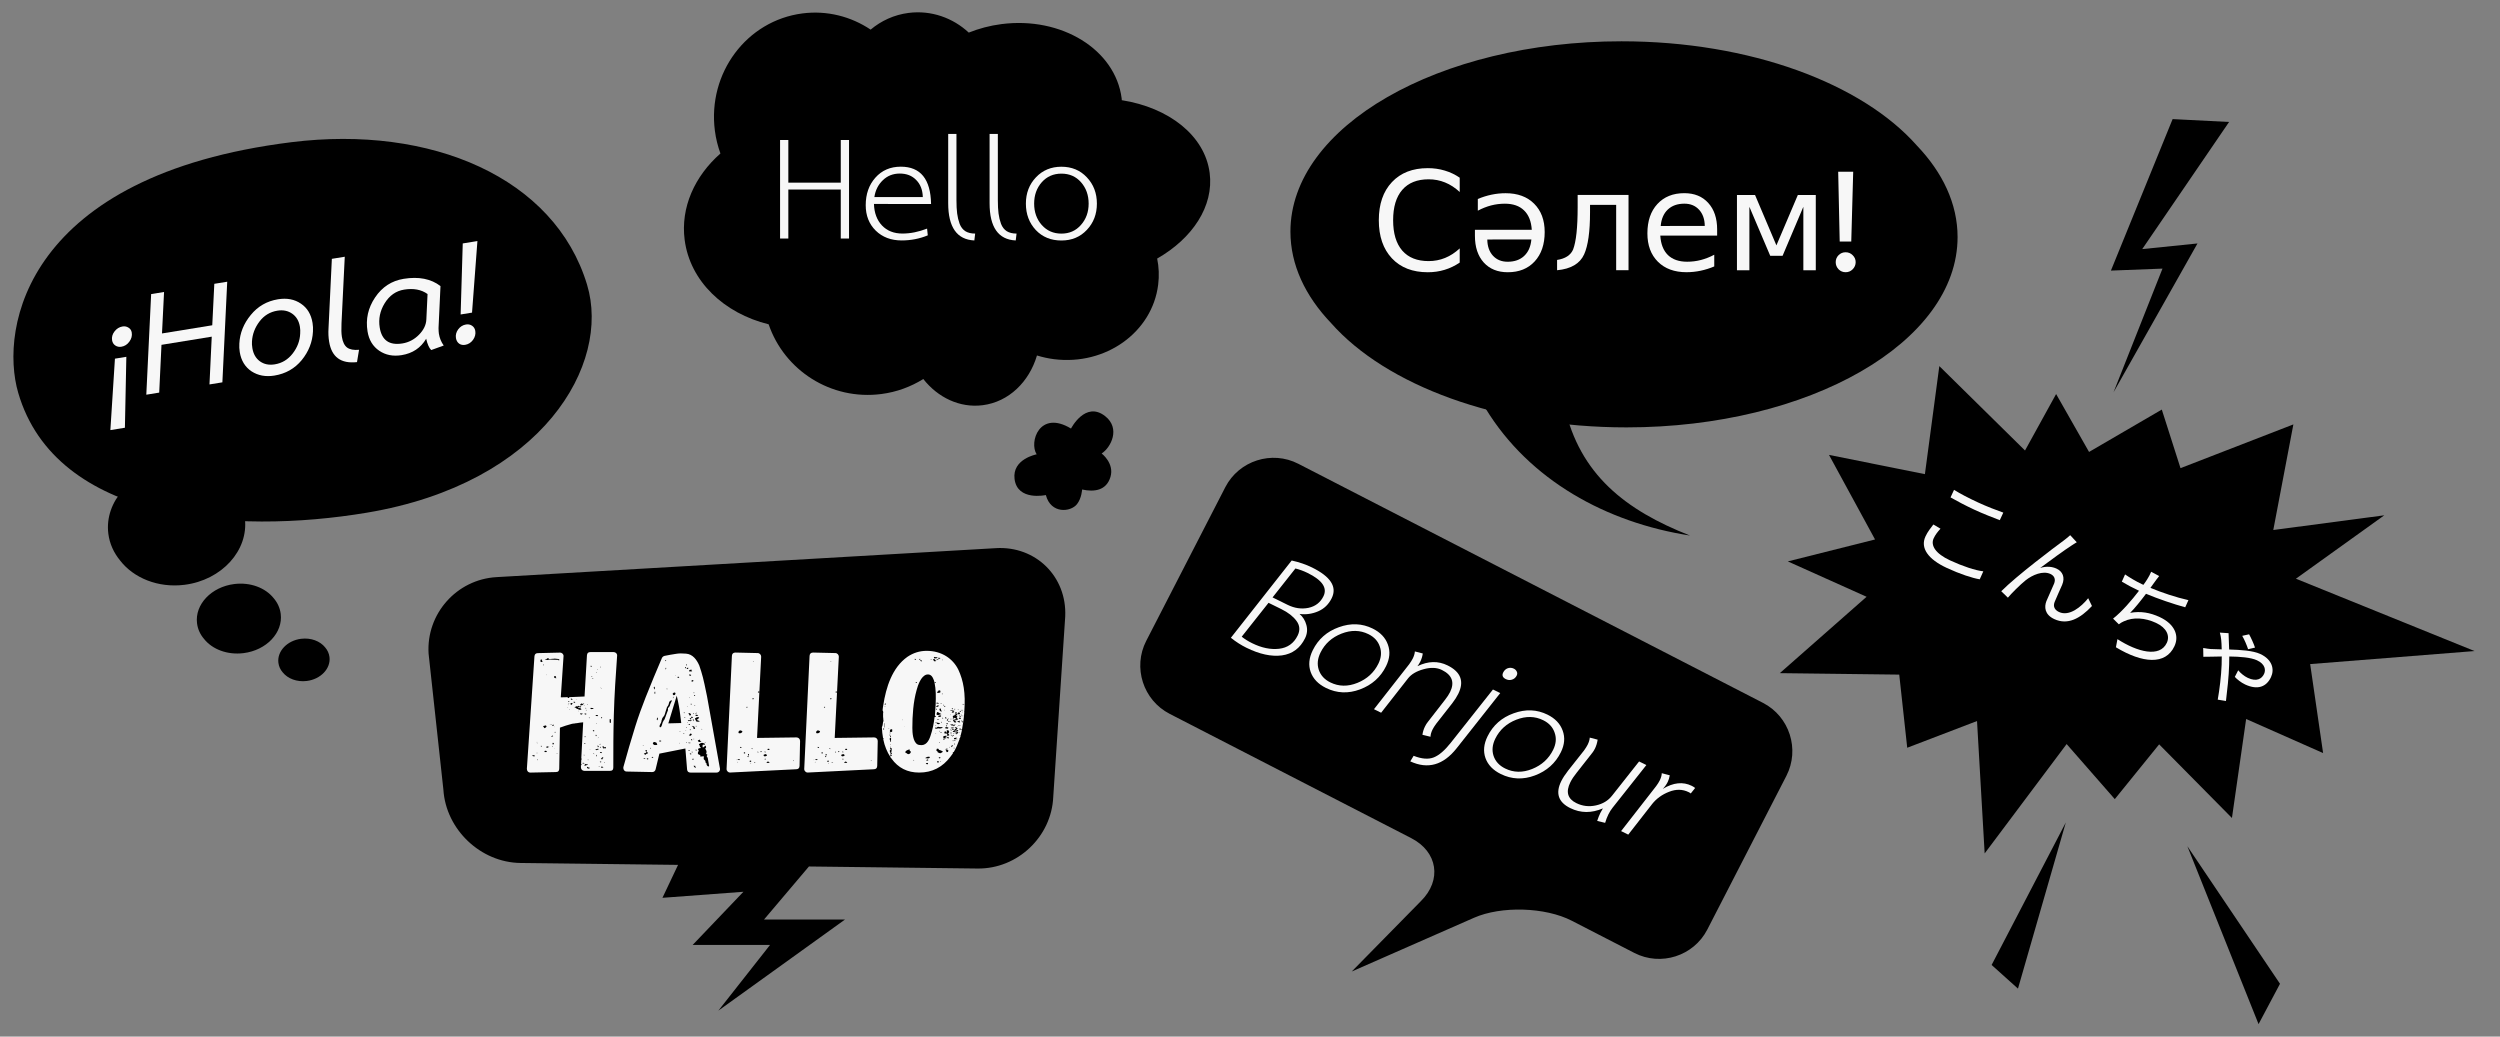 <svg width="820" height="340" version="1.1" viewBox="0 0 216.96 89.958" xmlns="http://www.w3.org/2000/svg">
 <rect x="0" y="0" width="216.96" height="89.958" fill="#808080" stroke="none"/>
 <defs>
  <clipPath id="b">
   <path d="m1167 3327.1-55.46-474.98 98.35-37.9z"/>
  </clipPath>
  <clipPath id="a">
   <path d="m1530.2 3389.7 386.48-419.43 16.91 134.9z"/>
  </clipPath>
 </defs>
 <g transform="translate(0,-207.04)">
  <g id="fg">
   <g transform="matrix(.239 0 0 .239 58.809 208.13)">
    <g transform="matrix(1.283,0,0,1.283,-16.33,-22.716)">
     <path d="m138.43 42.503c-0.018-0.177-0.013-0.35-0.04-0.526-1.778-13.792-17.003-23.199-34.011-21.007-3.291 0.422-6.393 1.257-9.26 2.406-4.486-4.165-10.621-6.397-17.061-5.567-4.09 0.527-7.74 2.232-10.711 4.724-5.537-3.697-12.29-5.489-19.311-4.584-15.78 2.035-26.875 16.889-24.773 33.194 0.287 2.25 0.835 4.399 1.571 6.447-7.273 6.395-11.312 15.248-10.124 24.441 1.515 11.751 11.153 20.792 23.773 23.909 4.444 13.026 17.624 21.568 31.873 19.728 4.371-0.559 8.382-2.069 11.896-4.251 4.123 5.245 10.329 8.249 16.824 7.41 7.392-0.951 13.152-6.628 15.345-14.074 1.566 0.48 3.176 0.842 4.863 1.054 14.58 1.821 27.765-7.621 29.439-21.082 0.32-2.526 0.206-5.011-0.285-7.398 9.998-5.707 16.078-14.818 14.861-24.23-1.367-10.607-11.577-18.5-24.87-20.593"/>
     <path d="m127.2 152.69s-0.126 2.466-1.451 4.145c-1.8 2.285-7.399 2.811-8.812-2.577 0 0-8.078 1.783-8.86-4.554-0.703-5.678 6.257-6.97 6.257-6.97-2.229-3.439 0.821-12.688 9.723-7.295 0 0 4.039-7.913 9.644-3.525 4.451 3.479 1.634 8.89-0.971 10.581 0 0 3.65 2.771 2.49 6.642-1.164 3.87-4.616 4.302-8.02 3.553"/>
    </g>
   </g>
   <path d="m86.431 254.61-43.349 2.515c-3.457 0.201-6.106 3.192-5.887 6.647l1.284 11.8c0.219 3.458 3.23 6.318 6.691 6.36l13.674 0.165-1.354 2.858 7.026-0.524-4.406 4.615h6.716l-4.485 5.701 10.987-7.904h-7.026l3.901-4.607 14.636 0.178c3.463 0.042 6.417-2.754 6.566-6.211l1.04-15.67c0.15-3.459-2.557-6.125-6.013-5.924"/>
   <path d="m155.03 274.37c1.183-2.3 0.27-5.149-2.03-6.332l-40.329-20.751c-2.3-1.183-5.149-0.27-6.333 2.03l-6.863 13.339c-1.183 2.3-0.27 5.149 2.03 6.332l20.968 10.789c2.3 1.183 2.678 3.641 0.841 5.462l-6.005 6.112 10.608-4.662c2.367-1.043 6.184-0.929 8.484 0.254l5.433 2.796c2.3 1.183 5.149 0.27 6.333-2.03l6.863-13.339"/>
   <g transform="matrix(-.321 .04 .04 .321 223.06 507.67)">
    <path d="m496.48-959.97c-37.714 0-68.916 18.119-73.979 47.75-3.75 21.931 18.339 51.384 66.209 53.39 36.086 1.516 83.09-7.84 88.821-43.502 2.893-18.021-9.443-57.638-81.051-57.638"/>
    <path d="m558.21-861.84c0-8.69-8.191-15.736-18.292-15.736-7.121 0-13.295 3.502-16.306 8.618-1.435 2.234-2.257 4.819-2.257 7.562 0 8.676 8.199 15.715 18.298 15.715 7.117 0 13.292-3.496 16.312-8.607 1.425-2.254 2.246-4.812 2.246-7.551"/>
    <path d="m537.57-835.02c0-5.086-5.029-9.217-11.21-9.217-4.385 0-8.165 2.058-10.009 5.045-0.88 1.32-1.374 2.841-1.374 4.45 0 5.086 5.018 9.207 11.2 9.207 4.369 0 8.178-2.047 10.018-5.049 0.88-1.311 1.375-2.811 1.375-4.436"/>
    <path d="m517.22-821.81c0-3.105-3.071-5.633-6.843-5.633-2.678 0-4.987 1.259-6.112 3.084-0.535 0.805-0.839 1.734-0.839 2.714 0 3.104 3.066 5.621 6.838 5.621 2.667 0 4.992-1.248 6.119-3.084 0.535-0.799 0.838-1.712 0.838-2.703"/>
   </g>
   <g transform="matrix(-.389 0 0 .389 420.24 512.15)">
    <path d="m792.42-732.67c0-23.451-33.069-42.464-73.862-42.464-28.771 0-53.698 9.456-65.892 23.256-5.787 6.059-9.083 13.018-9.083 20.418 0 23.45 33.069 42.462 73.862 42.462 28.772 0 53.695-9.454 65.892-23.255 5.79-6.059 9.082-13.015 9.082-20.418"/>
    <path d="m731.27-693.65c-3.392 15.145-13.552 23.119-27.99 28.78 18.559-2.866 35.834-12.315 45.606-28.355-1.991-0.565-13.586 0.856-17.616-0.425"/>
   </g>
   <g transform="matrix(.218 .083 -.083 .218 -124.18 332.97)">
    <path d="m1252-795.16-71.701-1.504 22.332-33.741-36.644 19.802-6.996-39.375-33.451 30.152-14.262-17.892-19.681 24.362-19.119-15.772-3.339 23.75-40.966-18.002 9.29 39.475-35.893 6.009 27.205 23.306-27.428 19.174 32.073 1.87-20.058 38.04 41.717-15.3 12.455 24.372 20.734-18.53 20.181 45.019 14.024-48.874 24.034 12.769 8.172-24.915 35.059 15.969-8.17-36.296 31.271 1.654-16.279-29.226 55.438-26.295"/>
    <g transform="matrix(.125 0 0 -.125 986.69 -265.57)">
     <g clip-path="url(#b)">
      <path d="m1167 3327.1-55.46-474.98 98.35-37.9-42.89 512.88"/>
     </g>
    </g>
    <g transform="matrix(.125 0 0 -.125 986.69 -265.57)">
     <g clip-path="url(#a)">
      <path d="m1530.2 3389.7 386.48-419.43 16.91 134.9-403.39 284.53"/>
     </g>
    </g>
    <path d="m1096.6-946.62-13.366 55.697 18.462-9.273-9.492 62.89 0.655-49.514-17.668 7.517 1.397-60.839 20.013-6.479"/>
   </g>
  </g>
  <g id="bg" fill="#f7f7f7">
   <g>
    <path d="m112.78 260.32q0.44 0.377 0.593 0.958 0.164 0.587-0.116 1.154-0.639 1.296-2.011 1.486-1.366 0.179-3.08-0.666-0.696-0.343-1.345-0.863l5.277-6.706q0.984 0.219 1.766 0.604 2.432 1.199 1.708 2.666-0.396 0.803-1.174 1.139-0.778 0.336-1.617 0.228zm-1.035-0.79q0.9 0.444 1.802 0.262 0.907-0.192 1.308-1.006 0.533-1.082-1.363-2.017-0.525-0.259-1.071-0.395l-1.983 2.511zm-3.079 3.329q1.232 0.607 2.332 0.484 1.116-0.129 1.617-1.147 0.338-0.686-0.103-1.276-0.431-0.585-1.309-1.018l-1.114-0.549-2.328 2.94q0.37 0.302 0.906 0.566z"/>
    <path d="m115.07 266.74q-1.007-0.496-1.327-1.387-0.309-0.885 0.182-1.881 0.713-1.446 2.264-2 1.556-0.564 2.938 0.117 0.996 0.491 1.316 1.381 0.331 0.895-0.155 1.881-0.708 1.435-2.259 2.016-1.535 0.575-2.96-0.127zm-0.471-3.069q-0.385 0.782-0.152 1.496 0.244 0.72 1.005 1.095 1.103 0.544 2.35 0.04t1.817-1.661q0.38-0.771 0.13-1.48-0.234-0.714-0.994-1.089-1.082-0.533-2.334-0.045-1.252 0.488-1.823 1.645z"/>
    <path d="m124.63 269.86q-0.201 0.274-0.307 0.488-0.174 0.354-0.178 0.631l-0.701-0.172q0.051-0.374 0.22-0.717 0.116-0.236 0.249-0.397l1.495-1.926q0.286-0.365 0.434-0.665 0.623-1.264-0.705-1.919-0.664-0.327-1.592-0.066-0.923 0.251-1.352 0.798l-2.333 2.978-0.621-0.306 3.054-3.9q0.212-0.295 0.318-0.509 0.158-0.321 0.178-0.605l0.685 0.178q-0.051 0.374-0.215 0.706-0.116 0.236-0.249 0.397 1.385-0.675 2.617-0.068 1.725 0.85 0.927 2.468-0.19 0.386-0.524 0.82z"/>
    <path d="m126.41 271.98q-1.734 2.194-4.021 1.134l0.291-0.482q1.06 0.416 1.758 0.134 0.682-0.276 1.456-1.253l3.67-4.636 0.632 0.312zm5.215-6.311q-0.132 0.268-0.415 0.355-0.267 0.082-0.534-0.05-0.407-0.201-0.222-0.576 0.132-0.268 0.393-0.365 0.272-0.092 0.529 0.034 0.182 0.09 0.258 0.26 0.081 0.16-9e-3 0.342z"/>
    <path d="m130.24 274.21q-1.007-0.496-1.327-1.387-0.309-0.885 0.182-1.881 0.713-1.446 2.264-2 1.556-0.564 2.938 0.117 0.996 0.491 1.316 1.381 0.331 0.895-0.155 1.881-0.708 1.435-2.259 2.016-1.535 0.575-2.96-0.127zm-0.471-3.069q-0.385 0.782-0.152 1.496 0.244 0.72 1.005 1.095 1.103 0.544 2.35 0.04 1.247-0.504 1.817-1.661 0.38-0.771 0.13-1.48-0.234-0.714-0.994-1.089-1.082-0.533-2.334-0.045-1.252 0.488-1.823 1.645z"/>
    <path d="m139.3 278.45-0.69-0.167q0.131-0.401 0.274-0.691 0.063-0.129 0.222-0.397-1.487 0.639-2.836-0.027-1.553-0.766-0.777-2.34 0.201-0.407 0.598-0.917l1.379-1.744q0.212-0.295 0.318-0.509 0.158-0.321 0.178-0.605l0.685 0.178q-0.067 0.433-0.231 0.765-0.095 0.193-0.212 0.348l-1.395 1.776q-0.339 0.419-0.535 0.815-0.613 1.243 0.523 1.802 0.803 0.396 1.7 0.199 0.896-0.197 1.405-0.852l2.339-2.962 0.632 0.312-2.927 3.697q-0.207 0.258-0.371 0.59-0.164 0.332-0.279 0.728z"/>
    <path d="m146.73 275.9q-0.054-0.053-0.182-0.116-0.793-0.391-1.704-0.028-0.906 0.352-1.474 1.071l-2.063 2.645-0.621-0.306 3.044-3.906q0.201-0.274 0.307-0.488 0.174-0.354 0.178-0.631l0.695 0.183q-0.052 0.321-0.178 0.578-0.164 0.332-0.429 0.601 1.368-0.83 2.514-0.265 0.15 0.074 0.295 0.185z"/>
    <path d="m53.478 263.72c-0.075-0.06-0.134-0.09-0.224-0.09h-2.017c-0.194 0-0.284 0.09-0.299 0.284l-0.209 3.57-1.389 0.06c0.03 0 0.06 0.015 0.075 0.015 0 0-0.015 0.06-0.06 0.06-0.045 0-0.075-0.015-0.075-0.03l-0.03-0.045-0.583 0.015 0.239-3.57c0.015-0.164-0.119-0.314-0.314-0.314l-1.912 0.045c-0.194 0-0.284 0.105-0.299 0.284l-0.657 9.754c0 0.194 0.119 0.329 0.314 0.329l2.196-0.045c0.209 0 0.299-0.105 0.299-0.299l0.06-3.555c0.329-0.119 0.672-0.239 1.031-0.329 0.075-0.015 0.149-0.03 0.224-0.03 0.06-0.015 0.134-0.03 0.209-0.03l0.269-0.045c0.09-0.015 0.179-0.015 0.284-0.03l-0.164 3.137c0.03 0.03 0.06 0.03 0.06 0.06-0.03 0.015-0.045 0.03-0.06 0.03l-0.015 0.418h0.045v0.045c0 0.015-0.03 0.03-0.06 0.045v0.179c0 0.179 0.134 0.299 0.299 0.299h2.211c0.209 0 0.299-0.09 0.299-0.299 0-1.494 0-3.017 0.045-4.541 0.045-1.718 0.164-3.436 0.284-5.138 0.015-0.09-0.015-0.164-0.075-0.239zm-4.959 0.627c-0.015 0-0.045 0-0.06-0.015l-0.045-0.03c-0.239 0-0.403-0.015-0.508-0.015s-0.149-0.015-0.164-0.015c-0.015 0-0.06 0.015-0.105 0.015l-0.105 0.03c-0.09 0-0.179-0.03-0.254-0.06 0.06-0.015 0.09-0.03 0.119-0.015 0.03 0 0.06-0.03 0.105-0.075h0.119v0.045c0 0.015 0.015 0.015 0.045 0.015h0.09c0.045 0 0.105 0 0.149-0.015h0.09c0.045 0 0.105-0.015 0.134-0.015h0.03s0.224 0.03 0.284 0.03c0.06 0.03 0.09 0.045 0.119 0.075zm-1.524 0.149c-0.045 0-0.075-0.015-0.09-0.045v-0.149c0.015 0 0.03-0.015 0.045-0.015 0.03 0 0.06-0.015 0.09-0.015v0.045s-0.015 0.015-0.015 0.03c0 0.03 0.015 0.03 0.03 0.045s0.045 0.015 0.045 0.045c-0.06 0.03-0.09 0.06-0.105 0.06zm0.134 0.209h0.045v0.075h-0.045zm4.212 0.119c0 0.015 0.015 0.015 0.03 0.03l-0.075 0.06c-0.015-0.015-0.06-0.06-0.06-0.09zm0.762 0.075h0.045v0.06h-0.045zm-0.284 0.224h0.045v0.03h-0.045zm-0.075 0.254h0.03v0.06h-0.03zm-4.347 0.239 0.03-0.03h0.015l-0.015 0.045zm0.866 0.284h-0.03l-0.149-0.06v-0.09l0.075-0.045h0.06c0.015 0.015 0.015 0.03 0.015 0.06-0.015 0.015-0.015 0.045 0 0.06 0.03 0.015 0.045 0.045 0.045 0.06zm3.137-0.164h-0.105v-0.03h0.105zm0.09 0.164v0.03h-0.119v-0.03zm0.687 0.851 0.075 0.075c-0.015 0-0.045-0.03-0.09-0.06-0.03-0.015-0.06-0.045-0.06-0.06zm-2.509 1.001c-0.015 0.015-0.015 0.03-0.015 0.03 0.015 0.015-0.015 0-0.075-0.03-0.03-0.015-0.045-0.03-0.045-0.045v-0.03c0.015 0.015 0.015 0 0.03-0.015 0.03 0 0.075 0.015 0.119 0.06 0 0-0.015 0.015-0.015 0.03zm0.388 0 0.03 0.03h-0.03l-0.03-0.015zm-0.762 0.209c0-0.015 0.015-0.045 0.045-0.06h0.09c-0.03 0.06-0.075 0.075-0.134 0.06zm0.463 0.015 0.015-0.015v-0.015h0.119l0.015 0.015c0 0.015 0.015 0.015 0.015 0.03l-0.045 0.045c-0.03 0-0.06-0.03-0.119-0.06zm-0.164 0.224c-0.015 0.015-0.03 0.015-0.03 0.03l-0.045-0.075c-0.015-0.075-0.03-0.075 0.03-0.09 0.075-0.03 0.105-0.03 0.105-0.03 0 0.015 0 0.015 0.015 0.015 0 0.015 0.015 0.03 0.015 0.045 0 0.03-0.06 0.075-0.09 0.105zm-0.194-0.105h-0.075v-0.03h0.075zm1.18 0.105c-0.015 0.03-0.075 0.045-0.194 0.06-0.03-0.015-0.03-0.03-0.03-0.075 0-0.03 0.105-0.09 0.119-0.105 0.03 0.03 0.06 0.045 0.09 0.045s0.06-0.015 0.09-0.045c0 0.015 0.03 0.015 0.06 0.015-0.09 0.045-0.119 0.09-0.134 0.105zm0.433-0.045-0.045 0.045s-0.015 0-0.015-0.015c0 0-0.015 0-0.015-0.03zm-1.688 0.09-0.045-0.045h0.015c0.015 0 0.015-0.015 0.03-0.015 0 0 0.015 0.015 0.015 0.03-0.015 0-0.015 0.015-0.015 0.03zm0.926 0.388c-0.045-0.03-0.105-0.075-0.179-0.09-0.075-0.03-0.105-0.06-0.119-0.09l-0.09-0.015c0-0.03 0.03-0.06 0.075-0.06l0.015-0.015h0.015c0.015-0.015 0.03-0.03 0.045-0.03h0.075v0.015c0.03 0 0.105 0 0.105-0.09 0 0.045 0.06 0.09 0.134 0.09 0 0 0.015-0.015 0.03-0.015h0.09c-0.03 0.015-0.09 0.105-0.09 0.134-0.015-0.045-0.045-0.06-0.075-0.06-0.045 0-0.09 0.015-0.134 0.045 0.03 0.03 0.06 0.045 0.09 0.045s0.03 0 0.03-0.015h0.03c0.06 0 0.105 0.03 0.149 0.09v0.06zm0.493-0.344v0.015l-0.09-0.03 0.03-0.015zm-1.509 0.149c0-0.015 0.015-0.03 0.03-0.03l0.045 0.03zm1.568 0.03c0.045 0 0.075 0.015 0.09 0.045h-0.119zm0.493 0.105c-0.015-0.015-0.03-0.015-0.06-0.03l0.03-0.075c0.075 0 0.105 0.015 0.134 0.015h0.045c0.015 0.015 0.03 0.015 0.045 0.015l0.03 0.03c-0.015 0.015-0.03 0.015-0.03 0.015-0.015 0.015-0.03 0.015-0.045 0.015-0.03 0.015-0.06 0.015-0.09 0.015zm-1.852 0.075h-0.03v-0.045h0.03zm1.404 0.03v-0.03h0.075v0.03zm-0.657 0.09h-0.03v-0.045h0.03zm0.344 0.239c-0.03 0.03-0.045 0.045-0.075 0.045l-0.06-0.015c-0.015 0-0.015-0.015-0.03-0.015 0 0-0.015 0-0.015-0.015l0.015-0.075c0.045 0.015 0.09 0.03 0.119 0.03h0.105c-0.015 0-0.03 0.015-0.06 0.045zm0.239 0.03c0.03 0 0 0-0.06-0.03l0.03-0.045h0.134v0.075s-0.015 0.015-0.045 0.015zm0.926 0.075 0.015-0.015h0.149c0.015 0.03 0.03 0.045 0.045 0.045l-0.045 0.045-0.164-0.015zm0.478 0.254c-0.015 0-0.015-0.015-0.015-0.045s0.015-0.045 0.06-0.045c0 0.015 0.015 0.015 0.015 0.03 0 0 0.015 0.015 0.03 0.015-0.06 0.075-0.06 0.06-0.09 0.045zm-1.001-0.045c-0.015 0.015-0.015 0.045-0.045 0.06l-0.03-0.075c0.03 0 0.06 0 0.075 0.015zm1.837 0.448c-0.045 0.015-0.105-0.015-0.105-0.045v-0.269h0.105zm-1.24 0.015-0.015 0.06h-0.03l0.015-0.06zm-4.108 0.134h0.075c0.045 0 0.075 0 0.119-0.015v0.015l0.015 0.015v0.015c-0.015 0-0.045-0.015-0.09-0.015s-0.09-0.015-0.119-0.015zm0.254 0.105v-0.06h0.03l0.015-0.015s0.015-0.015 0.03-0.015c0.03 0 0.06 0 0.075 0.015v0.045c-0.015 0.015-0.06 0.03-0.119 0.03zm-0.792 0.03 0.239-0.06s0 0.015 0.03 0.03c0.03 0.015 0.03 0.03 0.03 0.06s-0.015 0.06-0.06 0.09c-0.03 0.015-0.06 0.03-0.075 0.045-0.015 0.015-0.03 0.015-0.045 0.015-0.015-0.015-0.03-0.06-0.06-0.09-0.015-0.03-0.03-0.06-0.06-0.09zm0.971 0.06h0.015l0.045 0.015-0.03 0.015zm3.465 0.373-0.015 0.015h-0.075l-0.03-0.09h0.075s0.015 0 0.045 0.03c0.015 0.015 0.03 0.03 0.03 0.045zm-3.361 0.119h-0.075v-0.045h0.119zm3.495 0.209h0.045c0.015 0.015 0.03 0.045 0.03 0.06v0.045h-0.075zm-3.764 0.06c0.03 0 0.075 0.03 0.075 0.045-0.06 0.03-0.09 0.045-0.105 0.06h-0.075c0.015-0.03 0.045-0.06 0.105-0.105zm2.778 0.134c0-0.03 0.03-0.045 0.06-0.06l0.06 0.03v0.015c0 0.015 0 0.015-0.03 0.015zm1.165 0.09c0.015-0.045 0.045-0.06 0.075-0.06 0 0.015-0.03 0.06-0.075 0.06zm-5.288 0.329h0.03v0.045h-0.03zm1.389 0.239s0-0.03-0.015-0.06c0-0.015-0.015-0.03-0.015-0.045 0-0.03 0.015-0.045 0.015-0.045 0.015 0 0.015 0 0.03-0.015 0.06 0.015 0.075 0.045 0.075 0.075s-0.03 0.06-0.09 0.09zm2.704-0.075c0-0.015 0.03-0.03 0.06-0.045h0.06v0.045c-0.015 0-0.03 0-0.045 0.015-0.015 0-0.045 0-0.075-0.015zm-4.063 0-0.03-0.015 0.03-0.015 0.03 0.015zm5.437 0.015h0.015c0-0.015 0-0.015 0.015-0.015l0.015 0.015s0 0.015 0.015 0.015v0.015l-0.06 0.03c0-0.015 0-0.015-0.015-0.03-0.015-0.015-0.015-0.015 0.015-0.03zm-0.105 0.269c-0.045 0-0.06 0-0.075 0.015v-0.045c-0.015-0.03-0.015-0.06-0.015-0.119 0.015 0 0.03 0.015 0.045 0.03l0.045 0.045zm-4.944-0.045c-0.015-0.015-0.03-0.015-0.06-0.015-0.015 0-0.015-0.015-0.015-0.045h0.075c0.015 0.015 0.03 0.015 0.03 0.015 0 0.03 0 0.045-0.03 0.045zm0.956 0.03h-0.03c-0.015 0-0.03 0-0.03-0.015 0.03-0.015 0.03-0.03 0.03-0.045 0.015 0 0.015 0.015 0.03 0.03 0.015 0.015 0.015 0.03 0 0.03zm4.601 0.134c-0.03-0.015-0.06-0.015-0.105-0.015h-0.06c0 0.015-0.015 0.015-0.045 0.015-0.03-0.03-0.03-0.06-0.045-0.09 0-0.015-0.015-0.045-0.03-0.09 0.045 0 0.075-0.015 0.105 0h0.045c-0.015 0-0.015 0.015-0.015 0.015l-0.015 0.015c-0.015 0.015-0.015 0.03-0.015 0.045l0.045 0.015h0.015c0-0.015 0.015-0.015 0.015-0.015 0.03-0.015 0.045-0.03 0.06-0.03 0.015 0 0.03 0.015 0.045 0.03 0 0.015 0.015 0.015 0.03 0.03zm-5.064-0.06c-0.015 0-0.045 0-0.045-0.015-0.03 0-0.045-0.015-0.06-0.015 0.015-0.06 0.045-0.09 0.105-0.09 0.03 0 0.045 0.015 0.06 0.015 0 0.015 0.015 0.015 0.03 0.015 0.03 0 0.06 0 0.06-0.015 0.015-0.015 0.03-0.015 0.03-0.015-0.045 0.06-0.134 0.119-0.179 0.119zm4.556-0.03c0-0.03 0.03-0.045 0.075-0.06l0.015 0.06v0.03zm-0.119 0.179-0.03 0.03h-0.03c-0.03 0-0.045 0.015-0.06 0.015-0.015 0.015-0.03 0.015-0.045 0.015-0.03 0-0.045-0.015-0.06-0.03-0.015 0-0.015-0.03-0.045-0.06h0.09c0.03-0.015 0.06 0 0.075 0.015 0.015 0 0.03-0.03 0.045-0.075l0.06 0.045zm-3.869-0.045 0.03-0.03 0.015 0.015s0 0.015 0.015 0.015zm3.137 0.06-0.03-0.015 0.03-0.015 0.03 0.015zm-3.794 0.209h-0.134c0-0.015-0.015-0.015-0.015-0.015-0.015 0-0.015-0.015-0.015-0.03 0-0.03 0.03-0.06 0.06-0.075 0.03 0.015 0.06 0.015 0.09 0.015 0.03 0.015 0.06 0.03 0.06 0.06 0 0.015-0.015 0.03-0.045 0.045zm4.705-0.015c0.015 0.015 0.045 0.03 0.06 0.03 0.03 0 0.045 0 0.075 0.03-0.015 0-0.015 0.015-0.015 0.03-0.015 0.015-0.03 0.015-0.06 0.015-0.03 0-0.075-0.015-0.119-0.045zm-5.527 0.06h0.03v0.075h-0.03zm1.792 0.075h-0.075v-0.03h0.075zm3.107-0.015c0.015 0 0.03 0.015 0.06 0.03 0 0.015 0.015 0.03 0.045 0.045-0.075 0-0.105-0.015-0.105-0.075zm0.239 0.254c-0.015-0.045 0.03-0.134 0.03-0.149 0 0.015 0 0.045 0.015 0.06 0.015 0.045 0.015 0.075 0.03 0.09zm-1.075-0.105 0.015-0.015h0.015c0.03 0 0.06 0.015 0.06 0.03-0.03 0.015-0.045 0.015-0.06 0.015h-0.015v-0.015zm-4.242 0.105c-0.03 0.015-0.045 0.015-0.045 0.015-0.075 0-0.134-0.015-0.164-0.06 0-0.03 0.015-0.045 0.045-0.045 0.06 0 0.105 0.015 0.164 0.03zm5.9 0.194c-0.03 0.015-0.045 0.045-0.03 0.075-0.015 0-0.03 0-0.03 0.015h-0.03c-0.015-0.03-0.03-0.045-0.015-0.06 0-0.015-0.03-0.015-0.06-0.015 0-0.015 0.03-0.045 0.09-0.075l0.045-0.03c0.015 0 0.03-0.015 0.045-0.03l0.03 0.06c0 0.03-0.015 0.045-0.045 0.06zm-5.676 0.105c-0.015 0.015-0.015 0.03-0.015 0.045-0.015 0.03-0.015 0.045-0.015 0.075v-0.164h0.045c-0.015 0.03-0.015 0.03-0.015 0.045zm4.451 0.015-0.03 0.03c-0.015 0-0.075 0-0.045-0.045zm1.016 0.209c-0.015 0-0.03 0-0.045-0.03 0-0.015 0.015-0.03 0.03-0.03h0.075c0 0.015 0.015 0.03 0.03 0.03l-0.045 0.045c-0.03-0.015-0.045-0.015-0.045-0.015zm0.373 0.06h-0.03v-0.075h0.03zm-1.882 0.06c-0.03 0-0.06-0.045 0-0.075 0.03 0.015 0.06 0.015 0.06 0.015 0.03 0 0.06 0.015 0.09 0.03zm0.149 0.209c-0.03-0.03 0-0.149 0.06-0.179 0.045 0.015 0.075 0.03 0.09 0.03 0.03 0 0.03-0.015 0.06-0.015 0.015-0.015 0.03-0.015 0.045-0.015h0.015v0.03c-0.045 0.045-0.09 0.075-0.134 0.09-0.045 0-0.09 0.03-0.134 0.06zm1.225 0.06v-0.045h0.045c0 0.015 0.015 0.015 0.045 0.03-0.045 0.015-0.075 0.015-0.09 0.015zm0.388 0.06c-0.03 0.015-0.075 0.03-0.149 0.045l-0.015-0.015c0-0.015-0.015-0.03-0.015-0.03v-0.045c0-0.015 0.015-0.015 0.015-0.015 0-0.015 0.015-0.015 0.03-0.015 0.015 0 0.045 0 0.06 0.015 0.03 0.015 0.045 0.03 0.075 0.03zm-1.225 0.105h-0.06c-0.06 0-0.134-0.06-0.134-0.09 0-0.015 0.015-0.045 0.045-0.075 0.06 0.06 0.134 0.09 0.209 0.09-0.03 0.045-0.045 0.075-0.06 0.075z"/>
    <path d="m62.479 273.73-1.12-6.259c-0.134-0.717-0.329-1.524-0.358-1.643-0.09-0.329-0.194-0.702-0.314-1.031-0.224-0.508-0.568-0.986-1.15-1.031-0.314-0.03-0.612-0.03-0.866 0.015-0.344 0.045-0.672 0.119-1.001 0.179-0.105 0.03-0.179 0.09-0.224 0.179-0.478 1.12-0.956 2.256-1.404 3.391-0.329 0.836-0.642 1.688-0.911 2.554-0.358 1.165-0.717 2.36-1.031 3.525-0.03 0.209 0.09 0.388 0.284 0.388l2.211 0.045c0.149 0 0.254-0.075 0.299-0.224l0.329-1.374 2.256-0.448 0.149 1.822c0.015 0.179 0.119 0.269 0.299 0.269h2.256c0.194 0 0.329-0.164 0.299-0.358zm-4.735-9.41h0.06v0.09h-0.06zm1.822 0.358h0.045v0.119h-0.045zm-0.119 0.239c0 0.015 0.03 0.015 0.075 0.015 0 0.06-0.015 0.09-0.03 0.119l-0.045-0.045zm-1.613 0.09c-0.045 0.075-0.075 0.134-0.075 0.179v-0.194s0.015 0.015 0.03 0.015zm1.897 0.03c-0.03 0.03-0.045 0.045-0.045 0.06h-0.06c0-0.03 0-0.03-0.015-0.045v-0.06l0.164 0.015c-0.015 0-0.03 0.015-0.045 0.03zm-0.149-0.03 0.03 0.06v0.03l-0.03-0.045zm0.314 0.164c0.045 0 0.09-0.015 0.134-0.03l-0.03 0.045c0 0.045 0.03 0.06 0.075 0.09-0.03 0.015-0.045 0.03-0.06 0.03h-0.194l-0.03-0.03c0.03-0.075 0.06-0.105 0.105-0.105zm-0.045 0.403c0.045 0 0.09 0.015 0.134 0.045-0.015 0.015-0.015 0.015-0.015 0.03 0 0.015-0.015 0.03-0.03 0.045-0.03-0.015-0.045-0.03-0.075-0.03-0.03 0-0.06-0.015-0.075-0.03 0-0.045 0.03-0.06 0.06-0.06zm-1.21 0.09h0.015l-0.015 0.045-0.03-0.015zm0.209 0.119s0.015-0.015 0.06-0.015c0.015 0.015 0.03 0.045 0.03 0.09-0.03 0-0.045 0.015-0.06 0h-0.075l-0.015-0.075zm1.255 0.269c0.045 0 0.075 0.03 0.075 0.075 0 0.015-0.03 0.045-0.06 0.06h-0.09c-0.015-0.015-0.03-0.03-0.03-0.045 0-0.03 0.015-0.045 0.03-0.045 0.03-0.015 0.06-0.015 0.075-0.045zm-3.286 0.583c0.015 0.075 0.015 0.164 0 0.239-0.03 0-0.09-0.134-0.09-0.164 0-0.03 0.105-0.105 0.09-0.075zm1.031 0.194c0-0.015 0-0.03 0.015-0.03l0.075 0.03c-0.015 0.03-0.03 0.03-0.06 0.015-0.03 0-0.03 0.015-0.03 0.015zm-0.986 0.239v0.179h-0.06v-0.164zm1.718 0.075c0.015 0.015 0.03 0.03 0.03 0.045 0 0 0.015 0.015 0.015 0.03l-0.045 0.119c-0.119 0.06-0.164 0.045-0.209-0.09 0.06-0.09 0.134-0.119 0.209-0.105zm1.688 0.015v0.03h-0.105v-0.03zm0.06 0.269h-0.09l-0.015-0.03s0-0.015 0.015-0.045c0.06 0 0.09 0.03 0.09 0.075zm-2.33 2.39 0.732-2.405c0.075 0.314 0.134 0.627 0.194 0.941 0.045 0.239 0.075 0.478 0.105 0.717l0.09 0.717zm0.463-2.3-0.045 0.119-0.03-0.015 0.045-0.119zm1.374 0.06 0.03 0.03-0.03 0.015-0.045-0.03zm-1.867 1.09c-0.09 0.209-0.239 0.672-0.239 0.642l-0.06 0.164c-0.06 0.06-0.09 0.105-0.09 0.134-0.045 0.06-0.09 0.149-0.105 0.239-0.015 0.075-0.045 0.164-0.09 0.254-0.015 0.015-0.045 0.03-0.045 0.045-0.03 0.015-0.045 0.015-0.075 0-0.015 0-0.03-0.045-0.03-0.105 0.015-0.06 0.045-0.119 0.075-0.179 0.045-0.075 0.075-0.134 0.09-0.209 0-0.06 0.015-0.105 0.03-0.134 0.03-0.105 0.03-0.149 0.134-0.269 0.09-0.105 0.105-0.149 0.134-0.239 0 0 0.015-0.075 0.06-0.209 0.06-0.194 0.119-0.358 0.105-0.329 0.015-0.06 0.03-0.09 0.045-0.105 0.03-0.015 0.045-0.045 0.045-0.06 0.015 0 0.03-0.045 0.06-0.105 0.03-0.075 0.045-0.164 0.075-0.269 0.015 0 0.045-0.03 0.075-0.06 0.03-0.03 0.045-0.045 0.075-0.06l0.075 0.03c-0.09 0.179-0.134 0.269-0.149 0.314 0 0.03-0.015 0.075-0.03 0.119-0.015 0.045-0.09 0.164-0.164 0.209zm1.972-0.493v-0.06l0.105 0.015c-0.015 0-0.015 0.015-0.015 0.015v0.03zm0.299 0.105v-0.03l0.09 0.03v0.03zm-0.627 0.075h0.075c0 0.03-0.06 0.045-0.075 0zm0.851 0.463c0 0.045-0.015 0.06-0.075 0.06zm-1.12 0.045s0.03 0.015 0.06 0.015c0.015 0.015 0.03 0.03 0.03 0.045h-0.09zm0.627 0.209h-0.015v0.045h-0.134c-0.045-0.045-0.03-0.075 0.015-0.105h-0.09c0-0.045 0.015-0.075 0.045-0.09 0.105 0.015 0.164 0.06 0.179 0.149zm0.388-0.119c0-0.015 0.015-0.03 0.03-0.03h0.03s0.015 0.03 0.03 0.03c0 0.03-0.045 0.03-0.09 0.03zm-0.209 0c0.06 0 0.09 0 0.09 0.015l-0.03 0.045c-0.03 0-0.03-0.015-0.045-0.03-0.015-0.015-0.015-0.015-0.015-0.03zm0.209 0.119h0.119c0.045 0 0.09 0.03 0.119 0.06-0.09 0.045-0.164 0.06-0.239 0.015zm-0.403 0.254c0-0.045 0.03-0.075 0.075-0.09 0.015 0 0.03 0 0.045 0.015 0.015 0 0.03 0.015 0.045 0.015v0.075h-0.09c-0.015-0.015-0.045-0.015-0.075-0.015zm-0.478-0.015h-0.119v-0.03h0.119zm1.195 0.03c-0.045 0.03-0.075 0.06-0.09 0.09-0.015 0.03-0.06 0.045-0.119 0.06 0.06 0.06 0.105 0.09 0.149 0.09s0.075 0.03 0.105 0.075c-0.03 0-0.045 0.015-0.06 0.015h-0.209c-0.09-0.149-0.134-0.209-0.134-0.254 0-0.045-0.015-0.015 0.164-0.134h0.149c0.015 0 0.03 0.015 0.045 0.06zm-3.585 0.09c0 0.03-0.015 0.075-0.045 0.119-0.03-0.015-0.045-0.045-0.045-0.09 0-0.03 0.015-0.09 0.03-0.134h0.06zm2.913 0.03h-0.03c-0.015 0.015-0.015 0.015-0.03 0.015v0.015l-0.075-0.06v-0.06h0.105l0.015 0.03c0 0.015 0.015 0.03 0.015 0.06zm0.164 0.015c0.015 0 0.03 0.015 0.045 0.015 0 0-0.015 0.09-0.06 0.149l-0.03-0.179h0.03c0 0.015 0.015 0.015 0.015 0.015zm-0.358 0.075h0.224c0 0.03-0.06 0.075-0.105 0.075s-0.09-0.015-0.105-0.015c-0.03 0-0.06 0-0.09 0.015l-0.045-0.075c0.03 0 0.075-0.015 0.119 0zm-0.134 0.224-0.03-0.015 0.015-0.045h0.03zm0.194 0.149c-0.015 0-0.015 0.015-0.015 0.03l-0.105-0.03c0.015-0.015 0.015-0.015 0.015-0.03l0.03-0.03c0.045 0 0.075 0.015 0.09 0.015 0 0.03 0 0.03-0.015 0.045zm-0.239 0 0.03-0.03c0.015 0.015 0 0.03-0.03 0.03zm0.822 0.164c-0.015 0-0.075-0.03-0.09-0.03 0-0.015 0-0.015 0.015-0.015 0.03 0 0.045-0.015 0.045-0.015 0.03 0.03 0.045 0.045 0.045 0.06zm-0.269 0.209v-0.09c-0.03-0.075-0.06-0.119-0.105-0.134-0.015 0-0.045-0.015-0.045-0.03 0.075-0.015 0.149 0.015 0.239 0.075 0 0.03 0.015 0.06 0.03 0.09 0 0.045 0.015 0.075 0.03 0.09zm-0.597-0.09h-0.045v-0.06h0.045zm1.27 0.09 0.09 0.015v0.015h-0.09zm-0.926 0.03v0.075h-0.06v-0.075zm-0.433 0.105h0.045v0.03h-0.045zm-0.448 0.105h-0.075v-0.03h0.075zm0.314 0.209-0.03-0.03h-0.06c0.045-0.03 0.075-0.045 0.105-0.045 0 0.03 0 0.06-0.015 0.075zm0.493 0.03 0.09-0.09c0 0.015 0.015 0.03 0.045 0.03 0.03 0.03 0.045 0.045 0.045 0.06 0 0.03-0.045 0.075-0.105 0.119-0.045 0-0.119-0.03-0.149-0.045 0.045-0.03 0.06-0.06 0.075-0.075zm0.388 0.388v0.03h-0.075v-0.03zm-0.179 0.03v0.119c-0.06-0.03-0.09-0.06-0.09-0.119zm0.612 0.06c0.045 0 0.06-0.015 0.075-0.06 0 0.075 0 0.119 0.015 0.134l0.06 0.045c0.015 0 0.03 0 0.045 0.03-0.06 0.015-0.09 0.03-0.09 0.015-0.015 0.015-0.045 0.015-0.09 0.015-0.09 0-0.134-0.105-0.134-0.134zm-3.301 0.134h-0.164v-0.075h0.164zm-0.478 0.299c-0.015 0.015-0.03 0.015-0.045 0.015-0.119 0-0.194-0.105-0.194-0.149 0-0.03 0.03-0.119 0.149-0.119 0.03 0 0.149 0.06 0.179 0.075 0 0.03 0.015 0.06 0.03 0.09 0 0 0 0.03 0.03 0.09zm2.689-0.194h-0.045v-0.06h0.045zm1.583-0.045h0.06v0.03h-0.06zm-1.464 0.045h0.209v0.045h-0.149c0-0.015-0.015-0.03-0.06-0.045zm-0.762 0.06-0.015-0.03 0.045-0.015 0.015 0.03zm2.524 2.002c-0.045 0-0.149-0.119-0.149-0.164v-0.03c0.015-0.015 0.015-0.03 0.015-0.045-0.06-0.03-0.09-0.075-0.105-0.119 0-0.06-0.015-0.105-0.015-0.134-0.015-0.015-0.03-0.015-0.045-0.045-0.015 0-0.03-0.015-0.03-0.03-0.03-0.015-0.03-0.03-0.045-0.045l-0.045-0.045h0.015v-0.015h0.015v-0.209h-0.09c-0.03 0.015-0.045 0.015-0.075 0.015-0.075 0-0.134 0-0.179-0.015 0.164-0.075-0.105-0.164-0.164-0.194v-0.134c0-0.015 0.015-0.045 0.03-0.06 0.015-0.015 0.015-0.03 0.015-0.045s0-0.015 0.015-0.015 0.03-0.015 0.03-0.03c0.015-0.03-0.045-0.06-0.09-0.045 0.015-0.015 0.015-0.045 0.03-0.105 0-0.045 0.045-0.075 0.134-0.075 0.03 0 0.06 0 0.105-0.03 0 0 0-0.015-0.03-0.03-0.015-0.015-0.03-0.03-0.06-0.045-0.03-0.045-0.03-0.075 0-0.105-0.06-0.045-0.09-0.06-0.06-0.045-0.015-0.015-0.03-0.03-0.03-0.045 0-0.09 0.194-0.164 0.284-0.164 0.015 0 0.179 0.045 0.224 0.075v0.119l-0.06-0.045c-0.09 0-0.134 0.015-0.134 0.075v0.149l0.045 0.03c0.03-0.015 0.06-0.045 0.105-0.075l0.105-0.09c0.06 0.105 0.06 0.179 0.03 0.194-0.03 0-0.045 0.03-0.045 0.06s0.015 0.06 0.045 0.105c0.075 0.119 0.075 0.224 0.03 0.314-0.015 0.045 0.03 0.09 0.119 0.134-0.06 0.045-0.075 0.075-0.075 0.105 0 0.015 0.015 0.03 0.03 0.075 0.03 0.045 0.045 0.06 0.06 0.075 0.03 0.149 0.045 0.269 0.06 0.358 0.015 0.09 0.03 0.209 0.06 0.358-0.03 0.03-0.045 0.03-0.075 0.03zm-5.631-1.792-0.045-0.03v-0.03c0.06 0.015 0.075 0.03 0.045 0.06zm0.642 0.239c0 0.015 0 0.015-0.015 0.015s-0.03 0-0.03-0.015c0-0.03 0.015-0.06 0.03-0.075 0.03 0.03 0.045 0.045 0.015 0.075zm3.973 0.149c-0.015 0.03-0.03 0.03-0.03 0.045-0.015-0.015-0.03-0.015-0.045-0.045-0.015 0-0.015-0.03-0.015-0.045h0.105c0 0.015 0 0.045-0.015 0.045zm-4.436 0.015c0-0.015 0.015-0.015 0.015-0.015 0.015 0 0.015 0 0.03-0.015 0.06 0 0.09 0.015 0.09 0.045v0.075l-0.03 0.015-0.105-0.045zm3.839 0.045h-0.105v-0.06h0.105zm0.179 0.06c0.06 0.015 0.09 0.015 0.09 0.06h-0.09zm-3.973 0.239c-0.015 0.015-0.03 0.03-0.045 0.03-0.075 0-0.134-0.105-0.134-0.119 0.119 0 0.194-0.045 0.239-0.134 0.015 0.015 0.03 0.03 0.06 0.045 0.015 0 0.03 0.015 0.045 0.03v0.06l-0.105 0.03c-0.03 0.03-0.06 0.03-0.06 0.06zm3.824 0-0.015-0.105c0.015 0.015 0.03 0.015 0.075 0.03l0.09 0.045zm-3.226 0.299c-0.03-0.015-0.06-0.015-0.06-0.015-0.015-0.015-0.03-0.015-0.06-0.045 0.015 0 0.03 0 0.06-0.015h0.03c0-0.015 0.015-0.015 0.03-0.015l0.03 0.03c0 0.03 0 0.045-0.03 0.06zm-0.717 0.09c-0.045 0.015-0.075 0.015-0.09 0 0-0.03 0.03-0.06 0.075-0.06 0.03 0 0.09 0.06 0.105 0.06zm0.269 0.06-0.09-0.06c0-0.015 0.03-0.03 0.09-0.06 0.045 0.015 0.06 0.045 0.06 0.075-0.015 0-0.03 0.015-0.06 0.045zm3.869-0.045c0.03-0.015 0.06-0.03 0.075-0.045 0.03 0.03 0.06 0.06 0.06 0.09h-0.164zm0.284 0.747c0 0.015 0 0.015-0.015 0.03-0.045-0.03-0.134-0.134-0.164-0.194h0.149c0 0.045 0.015 0.09 0.045 0.149-0.015 0-0.015 0.015-0.015 0.015z"/>
    <path d="m66.057 264.03-0.358 7.05 3.421-0.045c0.179 0 0.314 0.134 0.314 0.314l-0.045 2.151c0 0.194-0.105 0.299-0.299 0.299l-5.721 0.284c-0.105 0-0.164-0.03-0.224-0.09-0.06-0.06-0.09-0.119-0.09-0.224l0.463-9.814c0.015-0.194 0.119-0.284 0.314-0.284l1.927 0.045c0.164 0 0.299 0.149 0.299 0.314zm-0.717 0.433 0.03 0.015 0.03-0.06h-0.03zm0.553 2.659v-0.06h-0.03c0-0.015-0.015-0.015-0.03-0.015-0.045 0-0.06 0.015-0.06 0.06 0 0.015 0 0.015 0.015 0.015 0 0.015 0.015 0.03 0.045 0.03 0.015-0.015 0.03-0.015 0.03-0.015s0.015-0.015 0.03-0.015zm-0.463 0.538-0.134-0.015v0.075h0.09c0.015 0 0.03-0.015 0.045-0.03 0.015-0.03 0.015-0.03 0-0.03zm-0.568 0.777v-0.06h-0.045l-0.06 0.03c0.03 0.015 0.03 0.03 0.03 0.03 0 0.015 0.03 0.03 0.06 0.015 0.015 0 0.015-0.015 0.015-0.015zm-0.433 2.091c0-0.06-0.164-0.105-0.179-0.105-0.03 0-0.075 0.015-0.119 0.06-0.03 0.045-0.045 0.075-0.045 0.105 0 0.015 0 0.03 0.015 0.06s0.06 0.03 0.119 0.03c0.09 0 0.209-0.09 0.209-0.149zm-0.09 1.419v-0.075l-0.119-0.015v0.075h0.075c0.015 0.015 0.015 0.015 0.045 0.015zm0.986 0.06-0.119-0.015v0.03l0.119 0.03zm1.419 0.015h-0.105c-0.03 0.03-0.045 0.06-0.045 0.06 0.015 0.03 0.045 0.045 0.119 0.045 0.045 0 0.075-0.045 0.075-0.06zm-0.702 0.209c-0.03 0.015-0.045 0.03-0.06 0.06 0.015 0.015 0.03 0.015 0.045 0.015h0.045v-0.03c0.015 0 0.015 0 0.03-0.015v-0.015c0.015 0 0.015-0.015 0.03-0.015zm-0.239 0.06c-0.03-0.015-0.045-0.03-0.06-0.03v0.045c0 0.015 0.015 0.03 0.03 0.045 0.045 0 0.06-0.045 0.03-0.06zm0.553-0.03-0.015 0.045 0.09 0.03 0.03-0.045zm-1.688 0.149v-0.06c-0.015 0-0.03 0-0.03-0.015-0.015 0-0.03-0.015-0.03-0.015-0.045 0-0.06 0.03-0.06 0.06 0 0.03 0 0.03 0.015 0.03l0.045 0.03c0-0.015 0.03-0.03 0.06-0.03zm0.329 0.179v-0.105h-0.03c-0.015-0.015-0.03-0.015-0.045-0.015-0.015 0.045-0.015 0.09 0 0.149 0.045-0.03 0.06-0.03 0.075-0.03zm1.434-0.105-0.09 0.03c-0.06 0.015-0.075 0.03-0.075 0.06s0.015 0.105 0.119 0.105c0.03 0 0.179-0.03 0.179-0.105 0 0-0.06-0.09-0.134-0.09zm-1.509 0.269 0.06-0.045c-0.015 0-0.03 0-0.03-0.03s-0.03-0.045-0.06-0.03c-0.015 0.015-0.03 0.015-0.045 0.015 0 0.015 0.03 0.015 0.045 0.045 0.015 0 0.015 0.015 0.015 0.03 0 0 0.015 0 0.015 0.015zm1.524 0.194 0.03-0.03c-0.015-0.015-0.015-0.015-0.03-0.015v-0.015h-0.06c-0.03 0.015-0.045 0.03-0.045 0.045zm-2.465 0.03 0.179 0.03 0.06-0.06-0.03-0.015c-0.015 0-0.03-0.015-0.06-0.015-0.06 0-0.134 0.045-0.149 0.06zm-0.105 0 0.015 0.03 0.03-0.015-0.015-0.015zm4.989 0.105c0.045-0.015 0.015-0.06 0-0.06s-0.03 0.015-0.03 0.045 0.015 0.03 0.03 0.015zm-3.675 0.045v-0.06c-0.015 0-0.015 0-0.03-0.015h-0.075s0 0.015-0.015 0.015c-0.015 0-0.015 0.015-0.015 0.03 0 0.03 0 0.045 0.015 0.045 0.015 0 0.03 0.015 0.045 0.03 0-0.015 0.015-0.03 0.03-0.03s0.03 0 0.045-0.015zm1.583 0.105v-0.045s-0.015-0.015-0.06-0.03c-0.015-0.015-0.03-0.03-0.045-0.03-0.06 0-0.119 0.045-0.134 0.075v0.045h0.06c0.03 0 0.06-0.015 0.075 0 0.03 0 0.06 0 0.105-0.015zm-2.793-0.06v0.03l0.075-0.03-0.015-0.015zm1.583 0.03h-0.06s-0.03-0.015-0.06-0.015c0 0.03-0.015 0.03 0 0.03v0.03c0.03-0.015 0.06-0.015 0.075-0.015 0.03 0 0.045-0.015 0.045-0.03zm-0.388 0.075 0.015-0.015s-0.03-0.015-0.06-0.015v0.045c0.015 0 0.03 0 0.045-0.015z"/>
    <path d="m72.797 264.03-0.358 7.05 3.421-0.045c0.179 0 0.314 0.134 0.314 0.314l-0.045 2.151c0 0.194-0.105 0.299-0.299 0.299l-5.721 0.284c-0.105 0-0.164-0.03-0.224-0.09-0.06-0.06-0.09-0.119-0.09-0.224l0.463-9.814c0.015-0.194 0.119-0.284 0.314-0.284l1.927 0.045c0.164 0 0.299 0.149 0.299 0.314zm-0.717 0.433 0.03 0.015 0.03-0.06h-0.03zm0.553 2.659v-0.06h-0.03c0-0.015-0.015-0.015-0.03-0.015-0.045 0-0.06 0.015-0.06 0.06 0 0.015 0 0.015 0.015 0.015 0 0.015 0.015 0.03 0.045 0.03 0.015-0.015 0.03-0.015 0.03-0.015s0.015-0.015 0.03-0.015zm-0.463 0.538-0.134-0.015v0.075h0.09c0.015 0 0.03-0.015 0.045-0.03 0.015-0.03 0.015-0.03 0-0.03zm-0.568 0.777v-0.06h-0.045l-0.06 0.03c0.03 0.015 0.03 0.03 0.03 0.03 0 0.015 0.03 0.03 0.06 0.015 0.015 0 0.015-0.015 0.015-0.015zm-0.433 2.091c0-0.06-0.164-0.105-0.179-0.105-0.03 0-0.075 0.015-0.119 0.06-0.03 0.045-0.045 0.075-0.045 0.105 0 0.015 0 0.03 0.015 0.06s0.06 0.03 0.119 0.03c0.09 0 0.209-0.09 0.209-0.149zm-0.09 1.419v-0.075l-0.119-0.015v0.075h0.075c0.015 0.015 0.015 0.015 0.045 0.015zm0.986 0.06-0.119-0.015v0.03l0.119 0.03zm1.419 0.015h-0.105c-0.03 0.03-0.045 0.06-0.045 0.06 0.015 0.03 0.045 0.045 0.119 0.045 0.045 0 0.075-0.045 0.075-0.06zm-0.702 0.209c-0.03 0.015-0.045 0.03-0.06 0.06 0.015 0.015 0.03 0.015 0.045 0.015h0.045v-0.03c0.015 0 0.015 0 0.03-0.015v-0.015c0.015 0 0.015-0.015 0.03-0.015zm-0.239 0.06c-0.03-0.015-0.045-0.03-0.06-0.03v0.045c0 0.015 0.015 0.03 0.03 0.045 0.045 0 0.06-0.045 0.03-0.06zm0.553-0.03-0.015 0.045 0.09 0.03 0.03-0.045zm-1.688 0.149v-0.06c-0.015 0-0.03 0-0.03-0.015-0.015 0-0.03-0.015-0.03-0.015-0.045 0-0.06 0.03-0.06 0.06 0 0.03 0 0.03 0.015 0.03l0.045 0.03c0-0.015 0.03-0.03 0.06-0.03zm0.329 0.179v-0.105h-0.03c-0.015-0.015-0.03-0.015-0.045-0.015-0.015 0.045-0.015 0.09 0 0.149 0.045-0.03 0.06-0.03 0.075-0.03zm1.434-0.105-0.09 0.03c-0.06 0.015-0.075 0.03-0.075 0.06s0.015 0.105 0.119 0.105c0.03 0 0.179-0.03 0.179-0.105 0 0-0.06-0.09-0.134-0.09zm-1.509 0.269 0.06-0.045c-0.015 0-0.03 0-0.03-0.03s-0.03-0.045-0.06-0.03c-0.015 0.015-0.03 0.015-0.045 0.015 0 0.015 0.03 0.015 0.045 0.045 0.015 0 0.015 0.015 0.015 0.03 0 0 0.015 0 0.015 0.015zm1.524 0.194 0.03-0.03c-0.015-0.015-0.015-0.015-0.03-0.015v-0.015h-0.06c-0.03 0.015-0.045 0.03-0.045 0.045zm-2.465 0.03 0.179 0.03 0.06-0.06-0.03-0.015c-0.015 0-0.03-0.015-0.06-0.015-0.06 0-0.134 0.045-0.149 0.06zm-0.105 0 0.015 0.03 0.03-0.015-0.015-0.015zm4.989 0.105c0.045-0.015 0.015-0.06 0-0.06-0.015 0-0.03 0.015-0.03 0.045s0.015 0.03 0.03 0.015zm-3.675 0.045v-0.06c-0.015 0-0.015 0-0.03-0.015h-0.075s0 0.015-0.015 0.015c-0.015 0-0.015 0.015-0.015 0.03 0 0.03 0 0.045 0.015 0.045 0.015 0 0.03 0.015 0.045 0.03 0-0.015 0.015-0.03 0.03-0.03 0.015 0 0.03 0 0.045-0.015zm1.583 0.105v-0.045s-0.015-0.015-0.06-0.03c-0.015-0.015-0.03-0.03-0.045-0.03-0.06 0-0.119 0.045-0.134 0.075v0.045h0.06c0.03 0 0.06-0.015 0.075 0 0.03 0 0.06 0 0.105-0.015zm-2.793-0.06v0.03l0.075-0.03-0.015-0.015zm1.583 0.03h-0.06s-0.03-0.015-0.06-0.015c0 0.03-0.015 0.03 0 0.03v0.03c0.03-0.015 0.06-0.015 0.075-0.015 0.03 0 0.045-0.015 0.045-0.03zm-0.388 0.075 0.015-0.015s-0.03-0.015-0.06-0.015v0.045c0.015 0 0.03 0 0.045-0.015z"/>
    <path d="m83.688 268.75c0.119-1.554-0.075-2.644-0.523-3.6-0.463-0.941-1.434-1.628-2.748-1.628-0.612 0-1.165 0.179-1.673 0.523-1.329 0.941-1.852 2.659-2.091 4.197-0.03 0.149-0.045 0.314-0.06 0.448 0.015 0.015 0.03 0.03 0.03 0.045 0.015 0.03 0.03 0.09 0.03 0.134-0.015 0.03-0.015 0.075-0.015 0.105v0.299c0 0.015 0 0.045 0.015 0.06v0.105c0 0.03 0 0.06 0.015 0.105v0.09l-0.03 0.06c-0.03 0.254-0.045 0.344-0.105 0.448 0.015 0.329 0.045 0.657 0.105 0.971v-0.03c0.03 0.015 0.045 0.03 0.045 0.045-0.015 0.015-0.015 0.03-0.015 0.045l-0.015 0.03c0.119 0.583 0.329 1.09 0.612 1.524 0.015 0.045 0.045 0.075 0.075 0.119h0.03v0.03c0.583 0.807 1.374 1.21 2.405 1.21 1.12 0 2.031-0.463 2.719-1.389l0.209-0.284-0.03-0.045 0.09-0.075h0.015c0.194-0.329 0.358-0.717 0.508-1.135l-0.045-0.03c0-0.03 0.045 0.015 0.06-0.03 0.045-0.105 0.06-0.149 0.075-0.239h-0.09v-0.015h0.09l0.105-0.433c-0.045-0.015-0.075-0.03-0.075-0.06h-0.09c-0.015-0.015-0.045-0.015-0.075-0.015v-0.015s0-0.03 0.015-0.045h0.134c0 0.015 0.015 0.03 0.045 0.06l0.045 0.045c0.075-0.388 0.179-1.046 0.209-1.583h-0.015v-0.045zm-2.599-4.705c0.045 0.015 0.09 0.03 0.134 0.03h0.06c0.015 0.015 0.03 0.015 0.06 0.015v0.015l0.03 0.03-0.105 0.03c-0.045 0-0.105 0.015-0.134 0.015s-0.06-0.015-0.09-0.06c0-0.03 0.015-0.045 0.045-0.075zm0.03 0.164v0.045c-0.015 0.03 0.015 0.075 0.09 0.06 0.015 0 0.015 0 0.03-0.015h0.045c0.03 0 0.06-0.015 0.09-0.045s0.045-0.045 0.06-0.045c0.015-0.015 0.015-0.03 0.015-0.045 0-0.03 0-0.045 0.015-0.06 0.015 0.015 0.045 0.03 0.09 0.03 0.03 0 0.06 0 0.06 0.015-0.03 0.045-0.06 0.06-0.09 0.06s-0.06 0.015-0.09 0.03c0 0.03-0.015 0.045-0.015 0.045 0 0.015-0.015 0.03-0.045 0.03-0.015 0-0.06 0.015-0.149 0.015-0.045 0.03-0.06 0.06-0.03 0.075 0.015 0.015 0 0.03-0.03 0.03-0.09 0-0.119-0.015-0.134-0.06 0-0.045-0.03-0.06-0.075-0.075 0.015-0.03 0.09-0.075 0.164-0.09zm-1.643 0.015s0.015 0.015 0.015 0.03c0.015 0 0.015 0.015 0.015 0.015-0.015 0.015-0.045 0.03-0.06 0.03-0.03 0-0.045-0.015-0.045-0.015-0.015 0-0.015-0.015-0.015-0.03 0 0 0-0.015-0.015-0.015-0.015-0.015-0.045-0.015-0.105-0.015zm0.284 0h0.149l-0.075 0.06h-0.075zm1.001 0.03h0.105v0.03h-0.105zm0.986 0.045h0.075v0.03h-0.075zm-1.718 0.105c-0.015 0.015-0.03 0.03-0.06 0.03-0.045 0-0.09-0.03-0.105-0.075v-0.015h0.015v-0.015h0.09c0 0.045 0.015 0.075 0.06 0.075zm1.105 4.87c-0.015 0-0.015 0-0.03-0.015-0.06 0.583-0.179 1.135-0.358 1.658-0.149 0.448-0.403 0.866-0.926 0.777-0.09 0-0.149-0.03-0.209-0.06-0.388-0.239-0.433-1.016-0.433-1.419 0-1.075 0.075-2.256 0.373-3.301 0.105-0.403 0.373-1.195 0.851-1.329 0.269-0.06 0.463 0.06 0.583 0.344 0.045 0.09 0.09 0.209 0.119 0.358 0.015-0.03 0.045-0.045 0.09-0.06 0.03 0.03 0.03 0.06 0.03 0.075h-0.09l-0.015-0.015h-0.015c0.06 0.284 0.09 0.583 0.105 0.911 0.015 0.657-0.015 1.27-0.075 1.957 0.045 0 0.119 0.045 0.09 0.03-0.015 0.015-0.03 0.045-0.03 0.06 0 0.015-0.03 0.015-0.045 0.015 0 0 0 0.015-0.015 0.015zm-1.554-3.002c-0.03 0.015-0.06 0.03-0.09 0.03l-0.03-0.075h0.105s0.015 0.03 0.015 0.045zm1.912 0.896h-0.119c-0.03-0.015-0.06-0.045-0.06-0.06s0.03-0.03 0.06-0.045l0.06-0.045c0.015-0.015 0.015-0.015 0.015-0.045 0-0.015 0-0.03 0.015-0.03 0.06 0 0.105 0.015 0.149 0.045v0.134l-0.06 0.03c-0.03 0-0.06 0.015-0.06 0.015zm0.254 0.045 0.045 0.03c0.03 0.015 0.03 0.03 0.03 0.03-0.015 0-0.03 0-0.045 0.015h-0.03zm-0.403 0.807c0.045 0 0.09 0.015 0.119 0.045v0.03c-0.015 0.015-0.03 0.015-0.03 0.015-0.03 0-0.06 0-0.09-0.015-0.03 0-0.06-0.015-0.09-0.015v-0.03c0-0.015 0.045-0.03 0.09-0.03zm-4.496 0.194s-0.015-0.015-0.045-0.015c-0.015-0.015-0.03-0.015-0.03-0.03 0-0.03 0.03-0.06 0.075-0.105 0.015 0.03 0.015 0.045 0.015 0.075-0.015 0.03-0.015 0.06-0.015 0.075zm4.87-0.134-0.015 0.015v0.015h-0.045c-0.015 0-0.03-0.015-0.045-0.03 0.03-0.015 0.045-0.015 0.06-0.015 0.03 0 0.045 0 0.045 0.015zm1.927 0.09c-0.045 0-0.09 0-0.119 0.015 0-0.015 0.015-0.015 0.015-0.03l0.03-0.03 0.149 0.03c-0.015 0-0.045 0-0.075 0.015zm-1.792 0.03h0.045v0.075h-0.045zm-0.418 0.03 0.03 0.09-0.075 0.045c-0.045 0.015-0.075 0.03-0.075 0.045-0.015-0.03-0.03-0.03-0.03-0.03-0.015 0-0.03 0-0.03-0.015v-0.045c0.045-0.03 0.119-0.06 0.179-0.09zm0.538 0.09c0.03-0.015 0.03-0.03 0.03-0.06 0.03 0.06 0.03 0.09 0.03 0.119h-0.105c0-0.015 0.015-0.03 0.045-0.06zm-5.153 0.06h-0.03v-0.06h0.03zm5.796 0.149c0.03 0 0.045-0.015 0.06-0.03 0.045 0.03 0.045 0.06 0 0.105-0.03-0.045-0.06-0.06-0.105-0.06 0 0 0.015-0.015 0.045-0.015zm-0.926 0.269c-0.045-0.015-0.09-0.045-0.119-0.09-0.03-0.03-0.045-0.06-0.045-0.06 0-0.015 0-0.03 0.015-0.06 0.015-0.015 0.015-0.03 0-0.045 0 0 0.03 0 0.045-0.015 0.03 0 0.03-0.015 0.03-0.015 0.045 0.045 0.06 0.075 0.045 0.105 0 0.045 0.015 0.09 0.075 0.119 0 0.015-0.015 0.03-0.045 0.06zm-0.373-0.194s-0.015 0.015-0.03 0.015c0 0-0.015 0-0.03 0.015-0.03-0.015-0.03-0.045 0-0.105 0.015 0 0.06 0.045 0.06 0.075zm1.583-0.045c0 0.03-0.015 0.06-0.03 0.075l-0.03-0.03c-0.015-0.015-0.015-0.015-0.015-0.045zm-0.971 0.105c0-0.015 0.015-0.045 0.015-0.045 0 0.015 0.015 0.03 0.015 0.045 0.015 0.03 0 0.045-0.03 0.015zm1.195-0.045 0.105 0.03v0.015l-0.105-0.015zm-0.627 0.06 0.03-0.03c0.075 0.015 0.164 0.045 0.314 0.09-0.03 0.015-0.045 0.03-0.075 0.06-0.045 0.015-0.03 0.045 0.03 0.09-0.075 0.015-0.134 0-0.209-0.03l0.09-0.09c-0.015-0.045-0.045-0.06-0.09-0.06-0.075 0-0.105 0.015-0.119 0.015 0-0.015 0.015-0.015 0.03-0.045zm0.881-0.03h0.209v0.03h-0.209zm-0.045 0.119c0.03-0.015 0.045-0.015 0.06-0.015v0.03c0.015 0.015 0.015 0.015 0.015 0.03l-0.09 0.015c-0.015 0-0.03-0.03-0.03-0.06zm0.239 0.075h-0.09c0.015-0.045 0.045-0.045 0.09 0zm-2.285 0.224v-0.119c0.015-0.03 0.03-0.06 0.03-0.09 0 0 0.015 0 0.06-0.03l0.075 0.045c0.015 0.015 0.045 0.03 0.075 0.045l0.179 0.09c-0.134 0.045-0.269 0.09-0.299 0.09s-0.045-0.015-0.06-0.015c-0.03-0.015-0.06-0.015-0.06-0.015zm1.763-0.209c0 0.03 0 0.045-0.03 0.045 0 0 0 0.015-0.03 0.045h-0.075c-0.03-0.015-0.045-0.03-0.045-0.06 0.045-0.03 0.105-0.045 0.179-0.03zm0.09 0.075c0.03-0.045 0.03-0.075 0.03-0.075 0.03 0 0.149 0.03 0.149 0.075 0 0.015 0 0.03-0.015 0.045-0.015 0.015-0.015 0.03-0.015 0.045-0.09 0.015-0.149 0-0.179-0.015h-0.075c0 0.015 0.015 0.03 0.03 0.045s0.03 0.03 0.06 0.045c-0.075 0-0.134 0-0.134 0.045 0 0.015 0.015 0.03 0.045 0.045 0.03 0.03 0.045 0.03 0.06 0.045l-0.045 0.03c-0.015 0.015-0.015 0.03-0.015 0.045s0 0.03 0.015 0.03h0.03v0.06c0.015 0.03 0.03 0.045 0.09 0.045-0.015 0.015-0.045 0.03-0.075 0.045-0.015 0.03-0.045 0.03-0.075 0.045-0.015 0-0.045 0.015-0.09 0.015l-0.105 0.03v0.015c0 0.015 0.03 0.03 0.09 0.03h0.03s0 0.075 0.045 0.105c-0.06 0.015-0.105 0.015-0.149 0-0.03 0-0.06-0.03-0.06-0.06-0.03-0.03-0.03-0.045-0.045-0.075 0-0.015-0.015-0.045-0.045-0.075h0.075c0.015 0 0.045-0.015 0.075-0.03 0.03-0.03 0.06-0.03 0.09-0.03h0.03c0 0.015 0 0.015 0.015 0.015l0.045-0.03c-0.03-0.03-0.075-0.06-0.105-0.075-0.045-0.03-0.075-0.03-0.075-0.03h-0.06c-0.015 0-0.06 0.03-0.075-0.03-0.015-0.03-0.015-0.075-0.015-0.134l0.239-0.105v-0.03c0.015 0 0 0-0.015-0.03-0.015 0.03-0.03 0.03-0.075 0.03 0-0.03 0.03-0.06 0.075-0.06h0.045c0-0.015 0.015-0.015 0.03-0.015 0.03 0 0.045 0 0.045 0.015h0.03c0.03 0 0.06-0.015 0.075-0.045zm-0.657 0.119 0.03 0.015-0.03 0.03h-0.03zm0.896 0.015 0.105 0.015-0.015 0.015c0 0.015-0.015 0.03-0.015 0.03-0.06-0.015-0.075-0.03-0.075-0.06zm-1.852 0.194c-0.06 0-0.09-0.015-0.119-0.06 0.06-0.09 0.149-0.075 0.224-0.075 0.015 0 0.03 0.015 0.03 0.015 0.015 0 0.015 0.015 0.015 0.045 0 0.045-0.119 0.075-0.149 0.075zm1.912-0.045h-0.03c0 0.015-0.015 0.015-0.045 0.015-0.075 0-0.119-0.03-0.134-0.105l0.119 0.045c0.045 0.015 0.075 0.03 0.09 0.045zm0.164-0.03h-0.075v-0.03h0.075zm-1.479 0.149c0.015 0 0.015 0.03 0.015 0.06h-0.075c-0.045-0.03-0.06-0.06-0.045-0.105h0.09c0 0.015 0.015 0.03 0.015 0.045zm1.18 0.09h-0.075v-0.015l-0.03-0.015c0-0.015 0.015-0.03 0.03-0.045 0.015 0 0.03-0.015 0.075-0.045 0.045 0.015 0.06 0.03 0.06 0.045s0.015 0.045 0.03 0.075c-0.015 0.015-0.045 0.015-0.09 0zm-1.434-0.045-0.105 0.015v-0.075c0.015 0 0.075 0.03 0.105 0.06zm0.433 0.015s0 0.015 0.015 0.015h0.015c0 0.015 0 0.015 0.015 0.015-0.075 0.03-0.105 0.06-0.09 0.075 0.015 0.03 0 0.06-0.015 0.09h-0.045c-0.015 0-0.03-0.015-0.03-0.045 0 0 0.045-0.105 0.134-0.149zm0.373 0.06 0.015-0.06h0.105c0.015 0.03 0.015 0.045 0 0.06zm-0.209 0v-0.03h0.119v0.03zm-1.031-0.015c0.03 0 0.06 0 0.06 0.015h0.03c-0.06 0.03-0.149 0.045-0.224 0.06l0.045-0.045c0.03-0.015 0.06-0.03 0.09-0.03zm-3.107 0.105c-0.03-0.03-0.045-0.045-0.03-0.075l0.03 0.045c0.015 0 0.015 0.015 0 0.03zm4.84 0.149c-0.03-0.015-0.045-0.03-0.06-0.045-0.03-0.015-0.075-0.015-0.119-0.015 0.015-0.015 0.045-0.015 0.09-0.015h0.09c0.06 0 0.09-0.03 0.09-0.075 0 0.03 0.015 0.06 0.03 0.075 0.03 0.03 0.015 0.06-0.045 0.09 0.015 0.03 0.045 0.045 0.105 0.045-0.105 0.03-0.134-0.015-0.179-0.06zm0.373-0.03c-0.045 0-0.075-0.015-0.09-0.03-0.119-0.075-0.015-0.045 0.045-0.045-0.03 0 0 0.015 0.105 0.03-0.03 0.03-0.045 0.045-0.06 0.045zm-1.135-0.015v0.015l-0.03 0.03s-0.015-0.015-0.075-0.03v-0.06c0.06 0 0.09 0.015 0.105 0.045zm0.134-0.03c0 0.015-0.015 0.03-0.045 0.045-0.015 0-0.03-0.015-0.03-0.045zm-0.807 0.09c0 0.015-0.015 0.045-0.045 0.06l-0.03-0.09c0.03 0 0.06 0.015 0.075 0.03zm1.792 0.03-0.015 0.015h-0.03c0-0.015 0-0.015 0.015-0.03 0-0.015 0.015-0.03 0.015-0.03 0.015 0 0.06 0.045 0.015 0.045zm-2.33 0.06v-0.075c0.03 0.015 0.09 0.03 0.164 0.03 0.045 0.015 0.119 0.03 0.194 0.03v0.06c-0.03 0.03-0.06 0.045-0.119 0.045-0.045 0-0.09-0.015-0.119-0.045-0.03-0.03-0.045-0.06-0.06-0.09-0.03 0.03-0.06 0.045-0.06 0.045zm0.971-0.015c0.03 0 0.075 0.03 0.105 0.06-0.03 0.015-0.045 0.03-0.075 0.06-0.045-0.015-0.06-0.03-0.06-0.06 0-0.015 0.015-0.03 0.015-0.03 0.015 0 0.015 0 0.015-0.03zm-5.392 0.388h-0.03v-0.373h0.03zm5.691-0.254v-0.045h0.045v0.045zm0.329 0.105c-0.03 0-0.075 0-0.105-0.015-0.06-0.015-0.105-0.015-0.149-0.015v-0.075c0.015 0 0.03 0 0.045-0.015 0.015-0.015 0.03-0.015 0.03-0.03 0.015 0.015 0.045 0.03 0.075 0.045 0.03 0.015 0.06 0.03 0.075 0.03 0.03 0 0.09-0.015 0.164-0.06 0 0.015-0.03 0.03-0.045 0.075-0.015 0.045-0.045 0.06-0.09 0.06zm-1.538-0.045c-0.03 0.015-0.06 0.03-0.06 0.045 0-0.015 0-0.03-0.015-0.03 0-0.015 0-0.03 0.015-0.03h0.015s0.015 0.015 0.045 0.015zm2.076 0.03c-0.015 0.015-0.015 0.015-0.015 0.03-0.015 0-0.015 0.015-0.015 0.015 0-0.015-0.015-0.03-0.015-0.03-0.015-0.015-0.015-0.03 0-0.045h0.09zm-1.24-0.015c0.06 0 0.09 0 0.105 0.03 0 0.03-0.015 0.045-0.075 0.06zm1.15 0.03h-0.105v-0.03h0.105zm-4.735 0.09c-0.03 0-0.015-0.045 0-0.045zm4.571 0 0.045-0.03 0.015 0.015s0 0.015 0.015 0.015zm-0.538 0.119c-0.03-0.015-0.045-0.015-0.045-0.015 0.045-0.03 0.09-0.045 0.134-0.045 0.075 0.015 0.105-0.015 0.09-0.075 0 0.015 0 0.015 0.015 0.015h0.03c-0.015 0-0.03 0.015-0.03 0.03 0 0.015 0 0.03 0.015 0.06 0 0.015-0.015 0.045-0.03 0.075-0.015-0.015-0.045-0.03-0.075-0.03-0.045 0-0.075 0-0.105-0.015zm-1.344-0.119v0.06c0.015 0 0.03 0 0.06 0.03 0.03-0.03 0.06-0.045 0.09-0.06 0.03-0.03 0.06-0.03 0.09-0.03l0.06 0.015c0.06 0.015 0.105 0.015 0.119 0.015h0.164l0.015 0.015v0.045c-0.06 0.03-0.164 0.06-0.209 0.06h-0.06c-0.015-0.015-0.03-0.015-0.06-0.015-0.105 0-0.239 0.03-0.269 0.06-0.03-0.075-0.03-0.134 0-0.194zm0.971 0.03c0.03 0 0.075 0.015 0.134 0.03 0 0.06-0.015 0.09-0.045 0.105-0.015 0-0.045 0-0.06-0.015h-0.134c0-0.015 0-0.03-0.015-0.03 0 0-0.015 0-0.015-0.03 0-0.075 0.075-0.06 0.134-0.06zm0.896 0.568-0.03 0.045c-0.06 0-0.105-0.015-0.134-0.045 0.06-0.015 0.09-0.03 0.06-0.03 0.03 0 0.06 0 0.075-0.015v-0.045l-0.179-0.045c-0.075 0-0.134-0.015-0.179-0.03l0.03-0.045c0.119-0.075 0.164-0.119 0.149-0.164 0.015-0.015 0.045-0.015 0.075-0.045 0.015 0 0.03-0.015 0.045-0.03l-0.134-0.105c0.075-0.015 0.134 0 0.179 0.015 0.045 0.03 0.075 0.06 0.105 0.09-0.03 0-0.075 0.03-0.134 0.075 0.015 0.03 0.045 0.045 0.075 0.045 0.015 0.03 0.06 0.03 0.09 0.045v0.045l-0.015 0.015c0 0.015-0.03 0.015-0.045 0.015h-0.06c0-0.015-0.015-0.045-0.015-0.075-0.03 0-0.075 0.015-0.09 0.015-0.06 0.015-0.105 0.03-0.134 0.03 0.075 0.045 0.134 0.06 0.179 0.06h0.015c0-0.015 0-0.015 0.03-0.015 0.015 0 0.045 0.015 0.075 0.045 0.03 0.03 0.06 0.06 0.09 0.06-0.015 0.015-0.09 0.075-0.119 0.09zm-5.9-0.448-0.075-0.015v-0.015h0.075zm-0.433 0.06c-0.015 0.015-0.015 0.03-0.015 0.045-0.03-0.015-0.045-0.015-0.06-0.03-0.015-0.015-0.03-0.03-0.03-0.045s0.015-0.03 0.03-0.03h0.06c0.015 0.015 0.03 0.03 0.015 0.06zm5.84 0.119c-0.015 0-0.03 0-0.045 0.015-0.015-0.015-0.015-0.075-0.015-0.164 0.03 0.015 0.03 0.045 0.03 0.06l0.045 0.09zm0.06-0.134h0.09c0.015 0.015 0.06 0.015 0.105 0.015-0.015 0-0.03 0.015-0.03 0.03 0 0-0.015 0.015-0.03 0.015h-0.149zm-5.198 0.209-0.045 0.045h-0.134c-0.015-0.03-0.03-0.06-0.03-0.09 0-0.03 0.03-0.149 0.119-0.149 0.03 0 0.06 0 0.06 0.015h0.03zm4.914 0.358c-0.06 0.015-0.105 0.015-0.164 0 0-0.06 0.015-0.105 0.045-0.149-0.045-0.015-0.09-0.03-0.134-0.03-0.06 0-0.09 0-0.134-0.015-0.015-0.06 0-0.119 0.045-0.179 0.06 0.015 0.09 0.03 0.09 0.045 0 0.03 0.015 0.06 0.045 0.09 0.015-0.03 0.03-0.075 0.03-0.105v-0.09l-0.03-0.03h0.164c0-0.015 0.075 0.119 0.075 0.149 0 0.015-0.015 0.045-0.045 0.075-0.03 0.03-0.045 0.06-0.045 0.075 0 0.015 0.015 0.03 0.045 0.045 0.03 0.015 0.045 0.045 0.045 0.06 0 0.03 0 0.045-0.015 0.045 0 0-0.015 0-0.015 0.015zm-0.851-0.373v-0.03h0.09v0.03zm0.134 0.105c0.03-0.015 0.045-0.03 0.06-0.045l0.03 0.06c-0.045 0.03-0.09 0.03-0.134 0 0 0 0.015-0.015 0.045-0.015zm0.881 0.045v-0.075h0.045v0.075zm-5.288-0.03 0.045-0.03v0.119c-0.045-0.03-0.06-0.06-0.06-0.06 0-0.015 0-0.03 0.015-0.03zm6.05-0.015v0.045h-0.03v-0.045zm-2.091 0.119c0-0.015 0-0.015 0.015-0.045 0 0.015 0.015 0.03 0.03 0.03s0.03 0.015 0.03 0.015c-0.03 0.015-0.06 0-0.075 0zm1.359-0.03c0.015 0.015 0.03 0.015 0.045 0.015 0 0.03-0.015 0.045-0.06 0.06l-0.03-0.09c0.015 0 0.045 0.015 0.045 0.015zm0.149-0.015h0.09c0.03 0 0.045 0 0.045 0.015-0.03 0.015-0.045 0.015-0.075 0.015-0.015-0.015-0.045-0.03-0.06-0.03zm-5.497 0.149s0-0.015 0.015-0.03c0-0.015 0-0.015 0.015-0.015 0.045 0.015 0.06 0.045 0.045 0.075-0.015 0.03 0.015 0.06 0.06 0.09v0.045c-0.015 0-0.045 0-0.06 0.015-0.015 0-0.015-0.03-0.015-0.06 0.015-0.015 0-0.03 0-0.06-0.015-0.03-0.03-0.03-0.045-0.03-0.015 0-0.015-0.015-0.015-0.03zm5.572-0.015 0.015 0.015s0 0.015 0.015 0.03c-0.06 0.03-0.105 0.03-0.134 0-0.03-0.015-0.06 0-0.09 0.045l-0.045-0.03c-0.015 0-0.03-0.015-0.03-0.015 0.075 0 0.149-0.015 0.269-0.045zm-0.568 0.254c-0.075 0.03-0.149 0.06-0.224 0.06h-0.09c0-0.03-0.015-0.045-0.015-0.09v-0.105c0.075-0.015 0.134-0.045 0.194-0.045h0.09v0.06c0 0.015-0.045 0.03-0.105 0.045v0.045l0.09 0.03c0.03 0 0.045-0.015 0.06-0.03 0.015-0.015 0.015-0.03 0.03-0.03 0.015 0 0.015-0.015 0.03-0.03 0.015 0 0.06 0.015 0.075 0.03v0.119c-0.06 0-0.09-0.015-0.134-0.06zm0.508-0.119v0.03h-0.075v-0.03zm0.269 0.239h-0.179v-0.09c0.045-0.015 0.075-0.03 0.134-0.03 0.03 0 0.06-0.015 0.105-0.03-0.03 0.03-0.045 0.075-0.045 0.105 0.015 0.015 0.045 0.015 0.075 0.015 0.015 0 0.045 0.015 0.075 0.015-0.03 0-0.09 0.015-0.164 0.015zm-5.751-0.075c0.015 0 0.015-0.015 0.03-0.015 0-0.015 0-0.015 0.015-0.03h0.06c0 0.06 0.015 0.119 0 0.164v0.179c-0.015 0-0.045 0-0.06 0.015l-0.03-0.015s0-0.015 0.015-0.015l0.045-0.03c-0.06-0.06-0.09-0.179-0.09-0.209 0-0.015 0-0.03 0.015-0.045zm4.69 0.134-0.045-0.03v-0.06c0.03 0.015 0.09 0.045 0.149 0.09zm1.001 0.06c-0.015 0-0.015 0-0.045 0.03l-0.075-0.075c0.03 0 0.06 0 0.075 0.015 0.045 0 0.06 0.015 0.075 0.015-0.015 0-0.015 0.015-0.03 0.015zm-0.239 0.045 0.015-0.06c0.045 0 0.09 0.045 0.09 0.06zm-1.12 0.09c0 0.03-0.03 0.06-0.06 0.06v-0.075s0.015 0.015 0.03 0.015zm1.24 0.194c0-0.015 0.015-0.03 0.015-0.045 0-0.03 0.015-0.045 0.03-0.045 0 0.03 0.015 0.06 0.06 0.09zm-5.467-0.015c0 0.015-0.015 0.015-0.03 0.03-0.015 0-0.015 0.015-0.03 0.03v-0.06zm5.362 0.194c-0.015-0.015-0.03-0.03-0.075-0.045l-0.075-0.045h0.09c0.045 0 0.075 0 0.09 0.015-0.015 0.015-0.03 0.045-0.03 0.075zm-5.392 0.732c-0.015 0-0.015-0.015-0.015-0.015l-0.015-0.015c0-0.015 0-0.015 0.015-0.03 0.015 0 0.03-0.015 0.06-0.03-0.03-0.015-0.06-0.03-0.075-0.03 0-0.045-0.015-0.09-0.03-0.119-0.015-0.045-0.015-0.06-0.015-0.075 0-0.09-0.015-0.075 0.105-0.149-0.015-0.015-0.045-0.03-0.075-0.03l0.015-0.269c0.015 0.015 0.015 0.03 0.015 0.06v0.075c0 0.015 0.03 0.03 0.105 0.06 0 0.134-0.015 0.239-0.03 0.314-0.03 0-0.06 0.015-0.075 0.03 0.015 0.015 0.03 0.03 0.045 0.015h0.045c0 0.015 0 0.045 0.015 0.045 0.015 0.03 0.015 0.045 0.015 0.06 0 0.03-0.119 0.105-0.105 0.105zm5.332-0.687c-0.03 0.015-0.045 0.015-0.06 0.015l-0.03-0.045s0-0.015-0.015-0.03c0.06 0 0.105 0 0.119 0.015 0 0 0 0.015-0.015 0.045zm-0.239 0.06-0.03-0.015 0.03-0.045h0.03zm0.448 0.06h-0.075v-0.045h0.075zm-0.807 0.075c0.03-0.015 0.06-0.03 0.179-0.06l0.03 0.075h-0.045c-0.015 0.015-0.045 0.015-0.06 0.015-0.045 0-0.075 0-0.105-0.03zm-0.433 0.358c-0.015 0-0.149-0.045-0.224-0.09v-0.03c0-0.03-0.015-0.03-0.03-0.06-0.015 0-0.03 0-0.045-0.03-0.015 0-0.03-0.015-0.045-0.03 0.015-0.03 0.03-0.06 0.03-0.105 0-0.045 0.03-0.06 0.09-0.06h0.03l0.03 0.015 0.03 0.03c0 0.03 0 0.045 0.03 0.06 0.03 0.015 0.09 0.03 0.149 0.045 0.075 0.03 0.149 0.075 0.194 0.119-0.015 0.03-0.209 0.134-0.239 0.134zm-2.778 0.075c-0.015 0-0.06-0.015-0.09-0.045-0.015-0.015-0.03-0.03-0.045-0.03-0.03-0.03-0.075-0.06-0.119-0.06-0.015-0.149 0.149-0.209 0.314-0.269h0.075c0 0.06 0 0.09-0.015 0.105 0.015 0 0.105 0.045 0.105 0.105 0 0.09-0.105 0.194-0.224 0.194zm3.48-0.299c0 0.045-0.015 0.09-0.06 0.119h-0.119c0-0.015 0-0.03 0.015-0.03v-0.045l-0.03-0.045c-0.015-0.015-0.045-0.03-0.045-0.045h0.03c0.015 0 0.03 0 0.03-0.015 0.015 0 0.045-0.015 0.075-0.015 0.03 0 0.045 0.015 0.045 0.015 0 0.015 0.03 0.015 0.045 0.015h0.015zm-4.914 0.448c-0.015 0-0.03 0.015-0.045 0.015-0.015 0-0.03 0-0.03 0.015h-0.045v-0.09c0.015 0 0.03 0 0.03-0.015h0.06l0.03 0.015zm3.301 0.164c-0.03 0.03-0.06 0.03-0.075 0.03-0.015 0-0.045 0.015-0.06 0.03l-0.269-0.03c0.105-0.075 0.194-0.119 0.269-0.119h0.105l0.03 0.03zm0.807 0.03c-0.015 0-0.03-0.015-0.03-0.03 0-0.015 0.015-0.03 0.045-0.03 0.045-0.03 0.06-0.03 0.075-0.045 0 0.015 0.03 0.075 0.03 0.09l-0.06 0.045c-0.015-0.015-0.03-0.03-0.06-0.03zm-0.941 0.209h-0.06c-0.03 0.015-0.045 0.015-0.06 0.015-0.015 0.015-0.015 0.015-0.015 0-0.015 0-0.015-0.015-0.015-0.045 0-0.015 0.015-0.045 0.075-0.06h0.045c0 0.015 0.015 0.015 0.03 0.015zm-1.225 0c-0.045 0-0.06-0.015-0.075-0.03l0.06-0.03c0 0.015 0 0.03 0.015 0.03zm2.3 0.119-0.045-0.045 0.045-0.03c0.015 0.015 0.015 0.045 0 0.075zm-0.164 0.045c-0.045 0-0.075 0-0.09 0.015l-0.03-0.03c-0.015 0-0.03-0.015-0.03-0.03 0-0.045 0.03-0.06 0.06-0.06h0.06c0.045 0.015 0.06 0.06 0.03 0.105zm-0.926 0.134c-0.03 0.015-0.045 0.03-0.06 0.03-0.045 0-0.09-0.03-0.134-0.06 0.015-0.03 0.06-0.06 0.105-0.06h0.045l0.045 0.03z"/>
    <path d="m73.682 227.74h-0.717v-4.252h-4.55v4.252h-0.717v-8.551h0.717v3.702h4.55v-3.702h0.717z"/>
    <path d="m75.845 224.74q0.036 1.159 0.693 1.863 0.669 0.705 1.78 0.705 1.039 0 2.138-0.43l0.06 0.585q-1.063 0.442-2.269 0.442-1.373 0-2.245-0.848-0.872-0.86-0.872-2.209 0-1.445 0.836-2.389 0.848-0.955 2.209-0.955 2.568 0 2.627 3.237zm4.24-0.597q-0.024-0.932-0.573-1.481-0.537-0.561-1.421-0.561-0.884 0-1.481 0.585-0.597 0.573-0.729 1.457z"/>
    <path d="m84.629 227.31-0.072 0.597q-2.269-0.107-2.269-3.237v-6.007h0.717v5.757q0 0.681 0.06 1.147 0.06 0.466 0.215 0.896 0.167 0.43 0.502 0.645 0.334 0.203 0.848 0.203z"/>
    <path d="m88.221 227.31-0.072 0.597q-2.269-0.107-2.269-3.237v-6.007h0.717v5.757q0 0.681 0.06 1.147 0.06 0.466 0.215 0.896 0.167 0.43 0.502 0.645 0.334 0.203 0.848 0.203z"/>
    <path d="m95.193 224.71q0 1.361-0.872 2.281-0.86 0.92-2.209 0.92-1.361 0-2.221-0.908-0.86-0.92-0.86-2.293 0-1.361 0.872-2.281 0.872-0.92 2.209-0.92 1.35 0 2.209 0.92 0.872 0.92 0.872 2.281zm-3.081 2.604q1.039 0 1.696-0.752 0.669-0.752 0.669-1.851 0-1.099-0.657-1.851-0.657-0.752-1.708-0.752-1.039 0-1.708 0.752-0.657 0.752-0.657 1.851 0 1.099 0.657 1.851 0.669 0.752 1.708 0.752z"/>
    <path d="m10.84 244.16-1.261 0.205 0.396-6.199 0.99-0.161zm0.593-8.264q0.069 0.424-0.209 0.796-0.267 0.37-0.691 0.439-0.295 0.048-0.526-0.108-0.231-0.156-0.279-0.451-0.067-0.413 0.213-0.773 0.28-0.36 0.693-0.427 0.283-0.046 0.512 0.098 0.241 0.142 0.287 0.425z"/>
    <path d="m19.299 240.22-1.12 0.182 0.197-4.146-4.362 0.709-0.197 4.146-1.12 0.182 0.42-8.732 1.12-0.182-0.178 3.598 4.362-0.709 0.178-3.598 1.12-0.182z"/>
    <path d="m27.16 235.81q-0.068 1.366-0.976 2.482-0.91 1.104-2.371 1.341-1.132 0.184-1.984-0.367-0.842-0.565-1.022-1.673-0.059-0.365-0.036-0.744 0.07-1.355 0.99-2.472 0.918-1.129 2.368-1.365 1.155-0.188 1.986 0.379 0.828 0.555 1.01 1.675 0.059 0.365 0.036 0.744zm-5.26 1.436q0.125 0.766 0.659 1.151t1.289 0.262q0.943-0.153 1.553-0.942t0.651-1.727q0.023-0.306-0.023-0.589-0.123-0.754-0.669-1.138-0.546-0.383-1.289-0.262-0.955 0.155-1.553 0.942-0.598 0.787-0.651 1.727-0.019 0.257 0.033 0.575z"/>
    <path d="m29.669 236.27q0.109 0.672 0.454 0.931 0.356 0.257 1.036 0.195l-0.177 1.069q-2.092 0.231-2.418-1.773-0.092-0.566-0.054-1.153l0.29-6.037 1.12-0.182-0.283 5.781q-0.034 0.756 0.033 1.168z"/>
    <path d="m34.856 237.86q-1.12 0.182-1.95-0.385t-1.01-1.675q-0.259-1.591 0.658-2.95 0.917-1.359 2.473-1.612 1.969-0.32 3.2 0.629l-0.17 3.646q0.006 0.338 0.031 0.491 0.092 0.566 0.42 1.021l-1.085 0.394q-0.272-0.258-0.438-0.982-0.702 1.191-2.128 1.423zm0.065-1.015q0.825-0.134 1.438-0.754 0.613-0.62 0.642-1.339l0.103-2.195q-0.809-0.583-2.035-0.383-1.061 0.172-1.684 1.181-0.613 0.995-0.431 2.115 0.268 1.65 1.966 1.375z"/>
    <path d="m40.965 234.17-0.99 0.161 0.184-6.165 1.273-0.207zm0.282 1.588q0.067 0.413-0.2 0.783-0.268 0.358-0.681 0.425-0.306 0.05-0.526-0.108-0.221-0.17-0.271-0.476-0.065-0.401 0.192-0.757 0.268-0.358 0.681-0.425 0.295-0.048 0.526 0.108 0.231 0.156 0.279 0.451z"/>
    <path d="m126.68 222.46v1.242q-0.595-0.554-1.271-0.828-0.671-0.274-1.429-0.274-1.493 0-2.286 0.916-0.793 0.91-0.793 2.636 0 1.72 0.793 2.636 0.793 0.91 2.286 0.91 0.758 0 1.429-0.274 0.676-0.274 1.271-0.828v1.23q-0.618 0.42-1.312 0.63-0.688 0.21-1.458 0.21-1.977 0-3.114-1.207-1.137-1.213-1.137-3.307 0-2.099 1.137-3.307 1.137-1.213 3.114-1.213 0.781 0 1.47 0.21 0.694 0.204 1.3 0.618z"/>
    <path d="m128 227.51v-0.525h4.934q-0.07-1.108-0.671-1.685-0.595-0.583-1.662-0.583-0.618 0-1.201 0.152-0.577 0.152-1.149 0.455v-1.015q0.577-0.245 1.184-0.373 0.606-0.128 1.23-0.128 1.563 0 2.473 0.91 0.916 0.91 0.916 2.461 0 1.604-0.869 2.548-0.863 0.939-2.333 0.939-1.318 0-2.088-0.846-0.764-0.851-0.764-2.309zm1.073 0.315q0.012 0.881 0.49 1.405 0.484 0.525 1.277 0.525 0.898 0 1.435-0.507 0.542-0.507 0.624-1.429z"/>
    <path d="m135.13 230.49v-0.892q1.061-0.163 1.388-0.898 0.397-1.032 0.397-3.674v-1.067h4.415v6.532h-1.073v-5.674h-2.268v0.647q0 2.519-0.513 3.651-0.548 1.207-2.344 1.376z"/>
    <path d="m149.02 226.96v0.525h-4.934q0.07 1.108 0.665 1.691 0.601 0.577 1.668 0.577 0.618 0 1.196-0.152 0.583-0.152 1.155-0.455v1.015q-0.577 0.245-1.184 0.373-0.607 0.128-1.23 0.128-1.563 0-2.478-0.91-0.91-0.91-0.91-2.461 0-1.604 0.863-2.543 0.869-0.945 2.338-0.945 1.318 0 2.082 0.851 0.77 0.846 0.77 2.304zm-1.073-0.315q-0.012-0.881-0.496-1.405-0.478-0.525-1.271-0.525-0.898 0-1.44 0.507-0.537 0.507-0.618 1.429z"/>
    <path d="m150.74 223.96h1.569l1.855 4.374 1.86-4.374h1.557v6.532h-1.079v-5.505l-1.802 4.251h-1.073l-1.808-4.251v5.505h-1.079z"/>
    <path d="m160.66 228h-1.003l-0.131-6.055h1.302zm-0.49 0.932q0.358 0 0.609 0.251 0.263 0.251 0.263 0.609 0 0.358-0.263 0.621-0.251 0.251-0.609 0.251-0.358 0-0.609-0.251-0.251-0.263-0.251-0.621 0-0.358 0.251-0.609t0.609-0.251z"/>
   </g>
   <g>
    <path d="m169.58 249.55-0.305 0.656c0.61 0.341 1.271 0.697 2.071 1.069 0.744 0.345 1.642 0.694 2.204 0.907l0.305-0.656c-0.602-0.211-1.444-0.534-2.212-0.891-0.8-0.371-1.521-0.745-2.063-1.085zm-1.177 3.372-0.618-0.365c-0.224 0.294-0.495 0.626-0.684 1.034-0.468 1.008 0.227 1.982 1.851 2.736 1.136 0.527 2.207 0.879 2.857 0.987l0.311-0.692c-0.693-0.079-1.78-0.438-2.884-0.95-1.28-0.594-1.707-1.308-1.424-1.916 0.137-0.296 0.339-0.562 0.591-0.834z" style="white-space:pre"/>
    <path d="m180.23 254.1-0.57-0.615c-0.204 0.187-0.401 0.339-0.582 0.478-0.792 0.575-4.066 3.041-5.401 4.386l0.576 0.559c0.29-0.352 1.072-1.136 1.535-1.504 0.602-0.479 1.506-0.856 2.154-0.555 0.36 0.167 0.463 0.468 0.324 0.831-0.18 0.451-0.482 1.059-0.674 1.534-0.187 0.487-0.168 1.157 0.688 1.554 1.16 0.539 2.248-0.045 3.269-1.136l-0.327-0.677c-0.602 0.751-1.642 1.61-2.53 1.198-0.352-0.163-0.546-0.458-0.384-0.869 0.158-0.403 0.452-1.015 0.655-1.494 0.269-0.643 0.042-1.157-0.486-1.402-0.384-0.178-0.875-0.231-1.422-0.058 0.776-0.583 2.128-1.569 2.737-1.957 0.167-0.107 0.321-0.211 0.438-0.273z" style="white-space:pre"/>
    <path d="m187.38 257.03-0.693-0.371c-0.096 0.228-0.189 0.408-0.34 0.649-0.083 0.137-0.197 0.298-0.333 0.487-0.048-0.022-0.088-0.041-0.136-0.063-0.48-0.223-1.066-0.573-1.456-0.842l-0.282 0.628c0.442 0.263 0.939 0.533 1.482 0.786l8e-3 4e-3c-0.62 0.811-1.471 1.806-2.25 2.417l0.5 0.495c0.139-0.111 0.259-0.181 0.419-0.253 0.825-0.395 1.857-0.314 2.809 0.128 0.936 0.435 1.216 1.129 0.938 1.729-0.609 1.312-2.557 0.796-4.286-0.318l-0.133 0.706c2.309 1.393 4.31 1.564 5.083-0.1 0.435-0.936-8e-3 -1.929-1.28-2.52-0.84-0.39-1.649-0.532-2.571-0.368 0.388-0.374 0.924-1.049 1.38-1.654 1.058 0.443 2.393 0.897 3.403 1.172l0.278-0.62c-1.084-0.241-2.319-0.659-3.297-1.065 0.125-0.165 0.22-0.306 0.303-0.423 0.137-0.189 0.3-0.415 0.456-0.605z" style="white-space:pre"/>
    <path d="m195.1 263.38 0.6-0.14c-0.113-0.344-0.369-0.901-0.515-1.153l-0.596 0.132c0.199 0.345 0.394 0.805 0.511 1.161zm-1.697-1.391-0.755-0.049c0.06 0.184 0.096 0.443 0.116 0.608 0.022 0.205 0.038 0.504 0.044 0.847-0.367-5e-3 -0.703-0.015-0.968-0.031-0.131-0.012-0.38-0.04-0.638-0.092l0.014 0.765c0.328 6e-3 0.923-0.019 1.597-0.026-5e-3 0.241-0.01 0.482-0.011 0.714-0.035 0.976-0.186 2.179-0.338 3.032l0.714 0.117c0.099-0.8 0.256-2.185 0.276-3.148 2e-3 -0.213 0.01-0.462 0.011-0.714 0.92 9e-3 1.876 0.084 2.404 0.329 0.72 0.334 0.774 0.846 0.618 1.181-0.197 0.424-0.638 0.705-1.414 0.345-0.32-0.149-0.64-0.423-0.832-0.658l-0.295 0.573c0.187 0.204 0.539 0.493 0.899 0.66 1.104 0.513 1.86 0.183 2.242-0.641 0.312-0.672 0.122-1.518-0.934-2.009-0.632-0.293-1.711-0.357-2.698-0.388-0.011-0.374-0.021-0.71-0.035-0.95-8e-3 -0.13-0.013-0.307-0.017-0.465z" style="white-space:pre"/>
   </g>
  </g>
 </g>
</svg>
